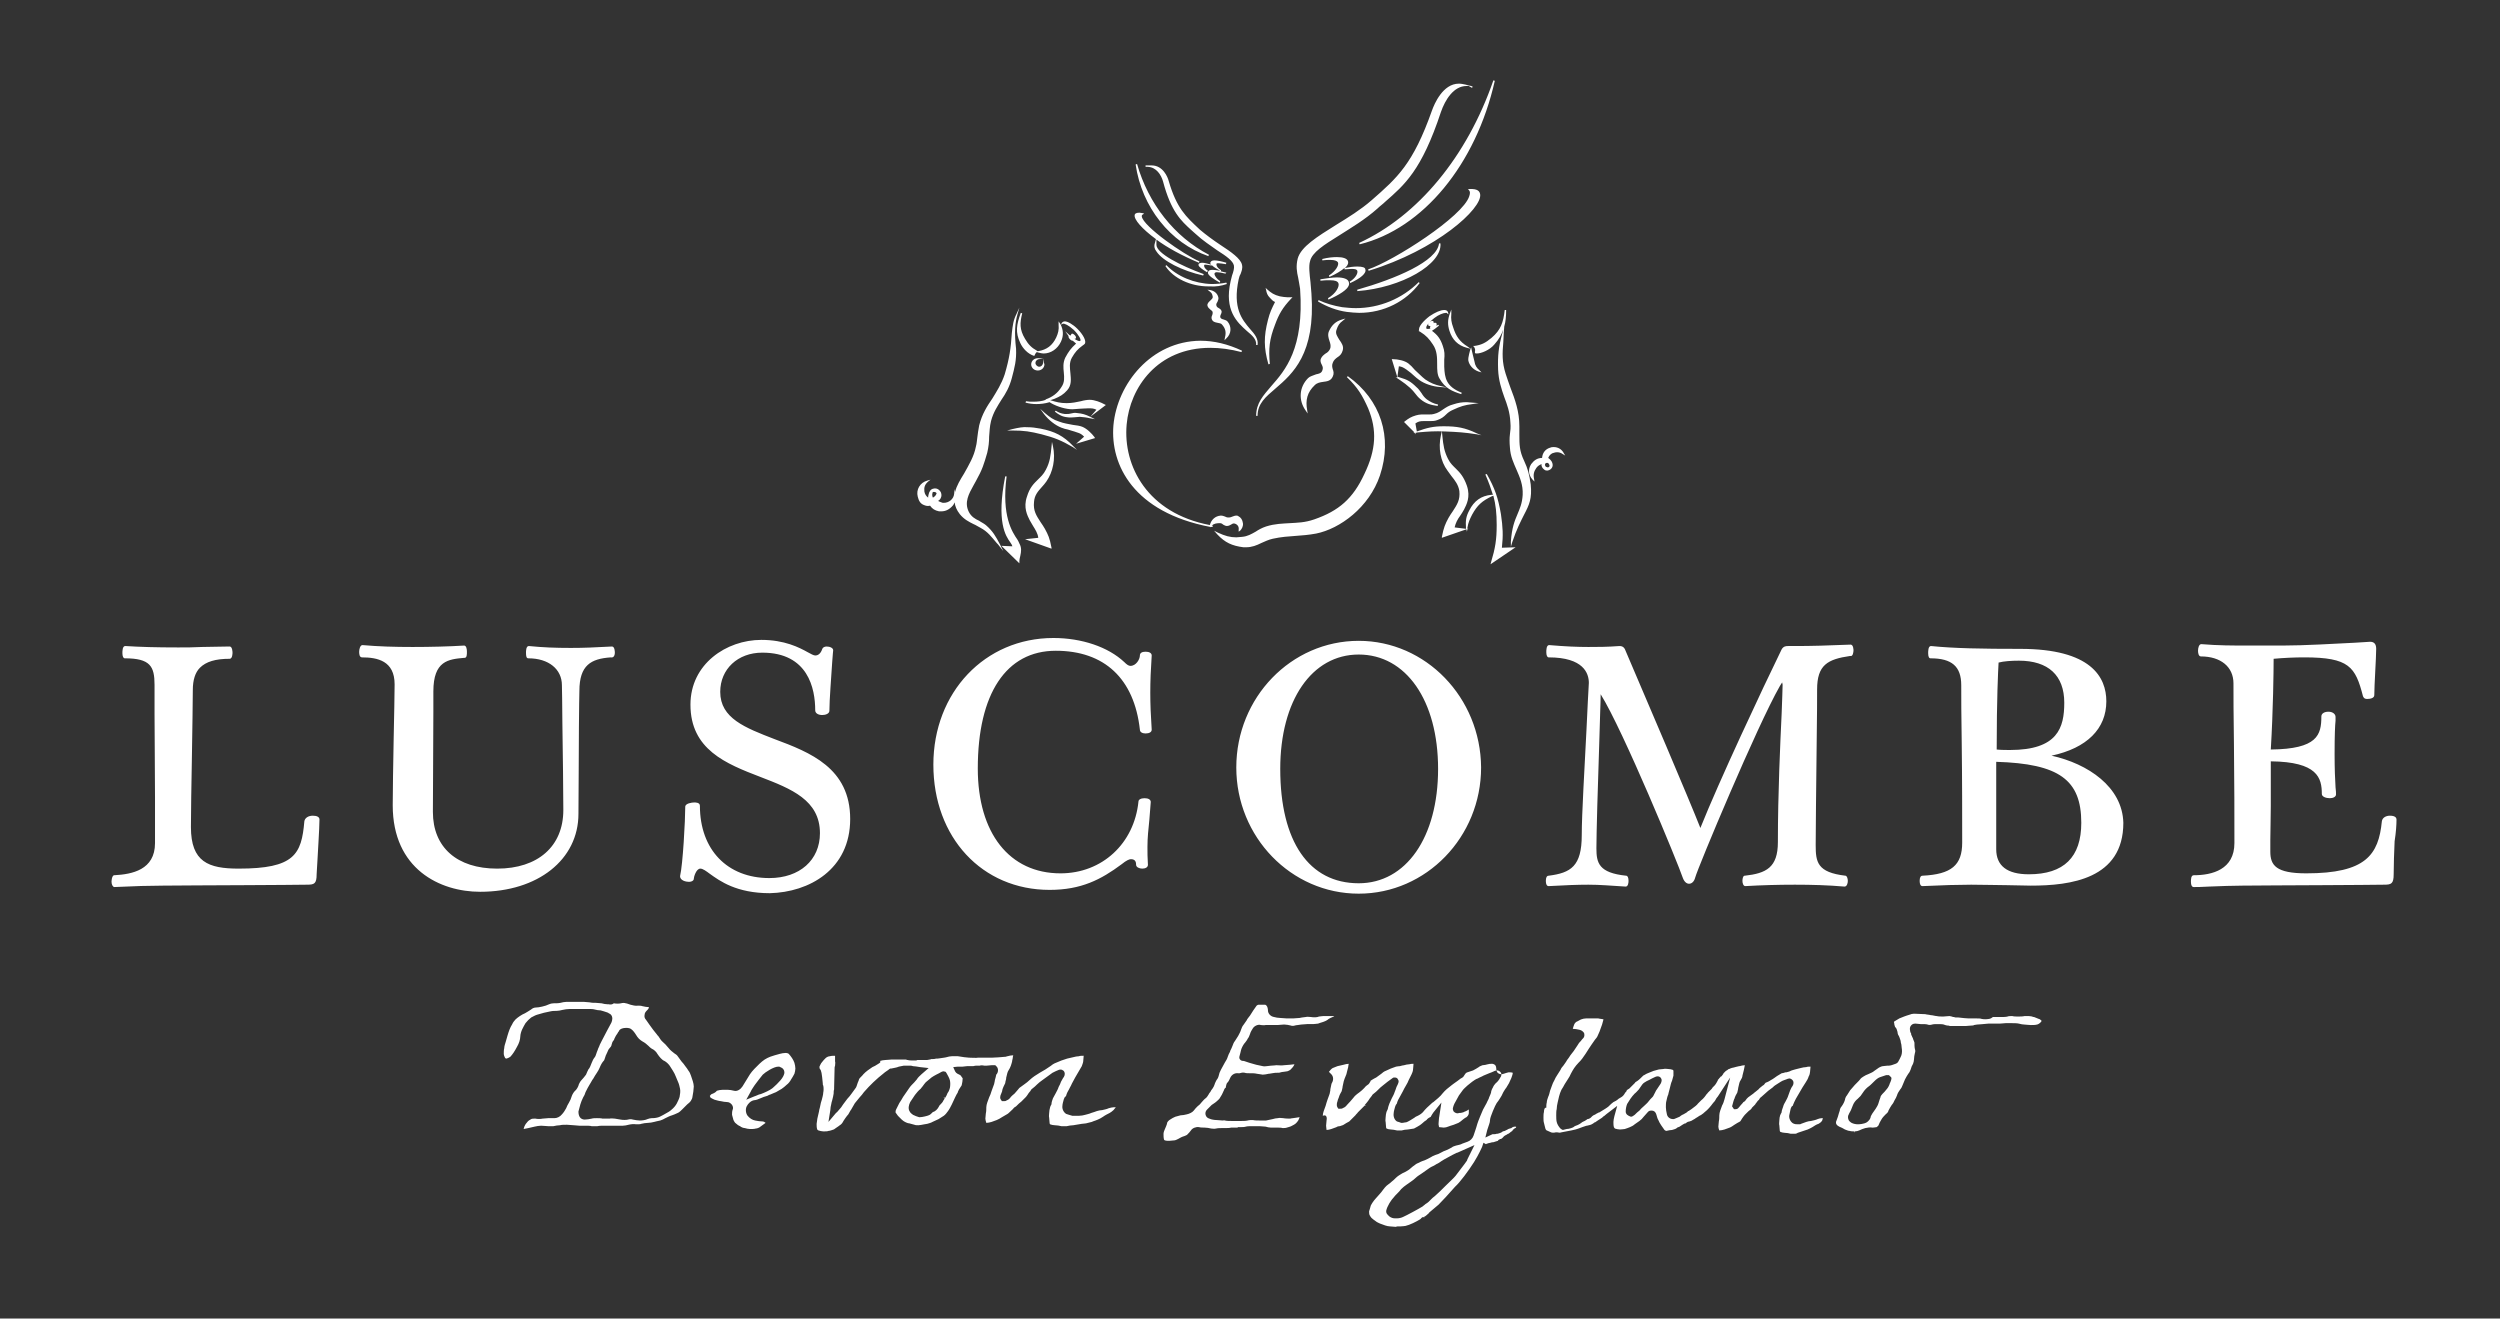 <?xml version="1.0" encoding="utf-8"?>
<!-- Generator: Adobe Illustrator 23.0.1, SVG Export Plug-In . SVG Version: 6.00 Build 0)  -->
<svg version="1.1" id="Layer_1" xmlns="http://www.w3.org/2000/svg" xmlns:xlink="http://www.w3.org/1999/xlink" x="0px" y="0px"
	 viewBox="0 0 529 279" style="enable-background:new 0 0 529 279;" xml:space="preserve">
<rect x="0" y="0" width="529" height="279" fill="#333333" stroke="none"/>
<style type="text/css">
	.st0{fill:#FFFFFF;}
</style>
<g>
	<g>
		<g>
			<g>
				<path class="st0" d="M320.7,115.8l-2.9,0.1c0.3-2.7,0.2-4.3-0.2-7.1c-0.6-3.5-1.3-5.5-3-8.5l-0.3,0.1c0.7,1.6,1.2,3,1.6,4.3
					h-0.3c-2.2,0.2-3.7,1.3-4.7,3.3c-0.7,1.3-0.8,2.2-0.7,3.7v0.2l-2.4-0.3c0.2-0.9,0.6-1.7,1.2-2.5c0.3-0.4,0.5-0.8,0.8-1.3
					c0.5-1,1.4-2.6,0.6-5c-0.7-2-1.5-2.8-2.3-3.6c-0.6-0.6-1.2-1.1-1.7-2.1c-0.8-1.6-1-2.8-1.2-4.9l-0.1-1l-0.2,0.9
					c-0.6,2.7-0.1,5.5,1.4,7.5c0.3,0.4,0.6,0.8,0.8,1.1c0.8,1,1.5,1.9,1.7,3.2c0.2,1.9-0.5,2.9-1.4,4.3c-0.3,0.4-0.6,0.9-0.9,1.4
					c-0.7,1.3-1,2-1.4,4v0.2l5.2-1.8l0.1,0.5l0.1-0.5l0.2-0.1h-0.2v-0.2c0.2-1.2,0.5-1.8,1-2.8c1.1-2,2.1-2.9,4.2-3.9l0.3-0.1
					c0.5,1.9,0.7,3.7,0.7,6.2c0,3.1-0.3,4.9-1.2,7.9l-0.1,0.4L320.7,115.8z M310.8,40.2c0.3,0.3,0.3,0.7,0.1,1.3
					c-1.3,4.3-16,13.7-21.4,15.5l0.1,0.3c14.4-4.4,24.1-13.2,23.6-16.2c-0.1-0.6-0.5-1.2-2.3-1.1h-0.3L310.8,40.2z M287.2,56.4
					c-0.7,0-1.6,0.1-2.6,0.3c0.3-0.3,0.5-0.5,0.6-0.8c0.1-0.2,0.1-0.5,0-0.7c-0.2-0.5-1-0.8-2.3-0.8c-0.9,0-1.9,0.1-3.1,0.4v0.3
					c0.6-0.1,1.2-0.1,1.7-0.1c0.9,0,1.4,0.2,1.6,0.5c0.3,0.6-0.5,1.9-1.9,2.8l0.1,0.3c1.4-0.6,2.5-1.3,3.2-1.9V57
					c0.5,0,1-0.1,1.5-0.1c0.7,0,1.1,0.1,1.2,0.4c0.2,0.5-0.4,1.6-1.6,2.3l0.1,0.3c2.2-1,3.5-2.1,3.2-2.9
					C288.9,56.6,288.3,56.4,287.2,56.4 M296.3,79.9l-0.6-0.2l0.3-2.2c0.7,0.1,1,0.3,1.6,0.7c0.7,0.5,1.2,0.9,1.6,1.3
					c0.3,0.3,0.7,0.6,1.1,0.9c1.1,0.8,2.8,1.4,4.5,1.5l1.4,0.1l-1.3-0.3c-1.3-0.3-2.1-0.6-3.3-1.4c-0.8-0.6-1.5-1.4-2.2-2
					c-0.5-0.6-1-1.1-1.4-1.4c-0.8-0.6-2.2-0.9-3.3-0.9h-0.2l1.2,3.9l-0.4-0.1l0.9,0.6c0.9,0.6,1.4,1,2.2,1.7c0.4,0.4,0.8,0.8,1,1.1
					c0.3,0.4,0.7,0.9,1.2,1.3c1.1,0.9,2.1,1.2,3.6,1.4l0.1-0.3c-1-0.2-1.7-0.6-2.4-1.1c-0.5-0.4-0.8-0.8-1.1-1.3
					c-0.3-0.4-0.6-0.9-1.1-1.3C298.5,80.7,297.7,80.3,296.3,79.9 M307.5,69.3c-0.4-1.1-0.5-1.8-0.4-2.9v-0.9l-0.3,0.8
					c-0.5,1.4-0.5,2.4-0.1,3.7c0.6,1.9,1.8,3.1,3.7,3.6l0.8,0.2l-0.7-0.5C308.9,72.3,308.1,71.2,307.5,69.3 M302.7,69
					c-0.1,0.1-0.1,0.2-0.1,0.3c0,0.1,0,0.2,0.1,0.2l0,0c-0.2,0.1-0.4,0.1-0.6,0.1c-0.1,0-0.2,0-0.3-0.1c0,0,0-0.1,0-0.2
					c0-0.3,0.3-0.7,0.7-1.1c-0.2,0.2-0.3,0.3-0.3,0.5c0,0.1,0,0.2,0.1,0.2C302.3,68.9,302.4,69,302.7,69
					C302.5,69.1,302.6,69,302.7,69 M309.2,83.4l0.1-0.3c-3.3-1.3-3.6-3.1-3.7-5.5c0-0.5,0-1,0-1.5c0.1-1,0.1-1.8-0.3-2.9
					c-0.5-1.5-1.1-2.3-2.3-3.2c0.2-0.1,0.4-0.3,0.6-0.4l0.9-0.7l-0.2-0.2c-0.1,0.1-0.2,0.2-0.4,0.2c0.1-0.1,0.1-0.2,0.1-0.3
					c0-0.1,0-0.2-0.1-0.2c0-0.1-0.1-0.1-0.3-0.1c-0.1,0-0.2,0-0.3,0.1c0.1-0.1,0.1-0.3,0-0.4c0,0-0.1-0.1-0.2-0.1
					c-0.2,0-0.4,0.1-0.6,0.3c0.3-0.3,0.6-0.6,1-0.9c0.9-0.7,1.9-1.1,2.5-1.1c0.1,0,0.2,0,0.2,0.1l0.3,0.2l-0.1-0.4
					c0-0.1,0-0.1-0.1-0.2c-0.1-0.2-0.4-0.3-0.7-0.3c-0.8,0-1.9,0.5-3.1,1.3c-1.3,1-2.5,2.3-2.2,3.1h-0.2l0.4,0.2
					c1.3,0.8,1.9,1.5,2.7,2.7c0.9,1.3,0.9,2.8,0.9,4.2c0,1.1,0,2.2,0.5,3C305.8,82.2,307.3,82.8,309.2,83.4 M304.3,162.7
					c0,14.5-6.8,24.2-16.8,24.2c-10.5,0-16.6-8.8-16.6-24.2c0-14.5,6.7-24.2,16.6-24.2C297.5,138.5,304.3,148.2,304.3,162.7
					 M287.5,135.6c-14.3,0-25.9,12-25.9,26.8c0,14.7,11.6,26.7,25.9,26.7s25.9-12,25.9-26.7C313.3,147.6,301.7,135.6,287.5,135.6
					 M257.6,113.1c1.6,1.7,3.1,2.4,5.5,2.7c0.2,0,0.4,0,0.6,0c1.2,0,2.2-0.4,3.2-0.9c0.7-0.3,1.5-0.7,2.4-0.9
					c1.8-0.4,3.4-0.5,4.8-0.6s2.8-0.2,4.4-0.5c5-1,11.2-5.5,13.5-12.3c2.7-8.1,0.2-16-6.8-21l-0.2,0.2c2.3,2.2,3.3,3.9,4.5,6.6
					c1.9,4.6,1.7,8.7-0.8,13.9c-2.4,5.2-5.4,7.8-10.6,9.6c-2,0.7-3.6,0.7-5.2,0.8c-1.5,0.1-3.1,0.1-5,0.7c-0.9,0.3-1.6,0.7-2.2,1.1
					c-0.9,0.5-1.7,1-2.9,1.1c-0.4,0-0.8,0.1-1.2,0.1c-1.3,0-2.4-0.3-3.9-1l-0.8-0.4L257.6,113.1z M276.8,80
					c-1.9,1.9-2.1,4.7-0.5,6.9l0.4,0.6l-0.1-0.7c-0.4-2.1,0-3.8,1.6-5.3c0.5-0.5,1.1-0.6,1.8-0.7c0.8-0.1,1.6-0.2,2-1.1
					c0.3-0.6,0.2-1.1,0-1.6c-0.1-0.4-0.2-0.8,0-1.3c0.2-0.6,0.6-0.9,1-1.2c0.5-0.3,0.9-0.7,1.1-1.4c0.3-0.9-0.2-1.6-0.7-2.3
					c-0.4-0.7-0.9-1.3-0.6-2.1c0.3-0.9,0.6-1.4,1.3-1.9l0.6-0.5l-0.7,0.2c-1.4,0.4-2.2,1.2-2.8,2.5c-0.3,0.7-0.1,1.4,0.1,2
					s0.4,1.2,0.1,1.8c-0.2,0.4-0.5,0.7-0.9,0.9c-0.4,0.3-0.8,0.6-1,1.1s0,0.9,0.2,1.3s0.3,0.7,0.1,1.2c-0.2,0.6-0.8,0.7-1.3,0.8
					C277.8,79.5,277.2,79.6,276.8,80 M279,63.5l-0.1,0.3c1.9,1.1,3.9,1.9,6.1,2.2c0.9,0.1,1.8,0.2,2.6,0.2c5.2,0,9.9-2.4,12.8-6.3
					l-0.2-0.2c-3.5,3.5-8.3,5.5-13.3,5.5c-1,0-2-0.1-2.9-0.2C282.2,64.7,280.5,64.2,279,63.5 M282.9,58.7c-1,0-2.2,0.2-3.5,0.4v0.3
					c0.7-0.1,1.4-0.1,2-0.1c1.1,0,1.6,0.2,1.8,0.6c0.3,0.7-0.5,2.2-2.2,3.2l0.1,0.3c2.3-1,4-2.1,4.3-3c0.1-0.3,0.1-0.5,0-0.7
					C285.3,59.1,284.4,58.7,282.9,58.7 M287.2,61.3v0.3c9.4-0.7,18-5.7,17.6-10.1h-0.3C304.1,55.3,295.3,59,287.2,61.3 M312,76.5
					c-0.1-0.3-0.6-2.5-0.6-2.5l-0.1-0.5l-0.2,0.5c0,0.1-0.5,1.6-0.4,2.3c0.2,1,1,1.9,2.1,2.3l0.7,0.2l-0.5-0.5
					C312.5,77.9,312.1,77.3,312,76.5 M299.8,91.3l-0.3-1.7c0.6-0.4,0.9-0.5,1.8-0.5c0.2,0,0.4,0,0.6,0c0.3,0,0.6,0,0.8,0
					c0.4,0,0.9,0,1.4-0.2c0.9-0.3,1.4-0.7,1.9-1.2c0.4-0.4,0.8-0.7,1.5-1c1.5-0.7,2.4-1,4.1-1.2l1.3-0.2l-1.3-0.1
					c-0.5,0-0.9-0.1-1.2-0.1c-1,0-1.8,0.1-3,0.5c-0.8,0.2-1.4,0.6-2,1s-1.1,0.8-2,1c-0.3,0.1-0.6,0.1-1,0.1c-0.3,0-0.5,0-0.8,0
					s-0.5,0-0.8,0c-0.4,0-0.8,0.1-1.2,0.2c-1,0.3-1.5,0.6-2.4,1.3l-0.1,0.1l2.2,2.2l-0.3,0.1h0.3l0.3,0.3l-0.1-0.3l0.5-0.1
					c2.3-0.2,3.6-0.3,5.8-0.2c2.6,0.1,4.1,0.2,6.7,0.6l1,0.2l-1-0.4c-2.5-1.2-4.2-1.5-7-1.5C303.3,90.2,302,90.5,299.8,91.3
					L299.8,91.3z M239.3,181.8c1,0,1.1,0.7,1.1,1.2s0.7,0.8,1.3,0.8c0.7,0,1.2-0.3,1.2-0.8c-0.1-1.4-0.1-2.7-0.1-3.8
					c0-2,0.2-3.7,0.4-5.7c0.1-1.2,0.2-2.3,0.3-3.8c0-0.5-0.5-0.8-1.3-0.8s-1.3,0.3-1.3,0.7c-0.9,8.9-7.7,15.2-16.5,15.2
					c-10.8,0-17.5-8.5-17.5-22.2c0-15.8,6-24.9,16.5-24.9c10.3,0,16.6,5.9,17.8,16.7c0,0.5,0.5,0.8,1.2,0.8c0.8,0,1.3-0.3,1.3-0.8
					c-0.2-2.9-0.3-5.5-0.3-7.8c0-2.4,0.1-5,0.3-7.9c0-0.5-0.5-0.8-1.3-0.8s-1.2,0.3-1.2,0.8c0,0.8-0.8,2.2-2,2.2
					c-0.4,0-0.8-0.3-1.3-0.8c-3.4-3.2-9-5.1-15-5.1c-14.5,0-25.4,11.5-25.4,26.8c0,15.4,10.3,26.5,24.6,26.5
					c6.7,0,10.9-2.2,15.2-5.4C238.4,182,239,181.8,239.3,181.8 M215.3,114.2c-1.1-1.6-3.4-5-2.3-13.4h-0.3c-1.9,9.7,0.1,12.6,1.1,14
					c0.2,0.3,0.4,0.6,0.4,0.8l-2.3-0.1l3.8,3.7v-0.3c0-0.5,0.1-0.9,0.2-1.3c0.2-0.9,0.3-1.7-0.2-2.6
					C215.6,114.7,215.4,114.4,215.3,114.2 M214.2,90.8l-1.1,0.3h1.2c2.4,0,3.7,0.2,6.1,0.8c2.7,0.7,4.2,1.3,6.6,2.7l0.9,0.6
					l-0.8-0.8c-2.1-2.2-3.9-3.1-6.9-3.7c-1.1-0.2-1.9-0.3-2.7-0.3C216.5,90.3,215.5,90.5,214.2,90.8 M218.6,111.3
					c0.5,0.8,1,1.6,1.1,2.5l-2.8,0.3l5.6,2v-0.2c-0.4-2.1-0.7-2.7-1.4-4c-0.3-0.5-0.6-1-0.9-1.4c-0.9-1.4-1.6-2.4-1.4-4.3
					c0.1-1.4,0.8-2.2,1.7-3.2c0.3-0.3,0.6-0.7,0.9-1.1c1.4-2,2-4.8,1.4-7.5l-0.2-0.9l-0.1,1c-0.2,1.9-0.3,3.2-1.2,4.9
					c-0.5,1-1.1,1.5-1.7,2.1c-0.8,0.8-1.7,1.6-2.3,3.6c-0.8,2.3,0.1,4,0.6,5C218.1,110.5,218.4,110.9,218.6,111.3 M221.1,87.4
					l-1-0.9l0.8,1.1c1,1.3,2.4,2.4,3.7,2.9c0.5,0.2,0.9,0.3,1.4,0.4c0.5,0.2,1.1,0.3,1.9,0.6c0.7,0.2,1,0.4,1.5,0.9l-1.7,1.5l4-1.2
					l-0.1-0.2c-0.6-0.8-1.6-1.8-2.6-2.2c-0.5-0.2-1.2-0.3-2-0.4c-0.9-0.2-1.9-0.3-2.9-0.7C222.8,88.8,222.2,88.3,221.1,87.4
					 M223.4,86.9l-0.2,0.2c0.9,0.7,1.6,1.1,2.7,1.2c0.5,0.1,1,0,1.4,0s0.8-0.1,1.2-0.1c0.9,0.1,1.3,0.1,2.1,0.3l1.1,0.2l-1-0.5
					c-1-0.5-1.7-0.7-2.8-0.8c-0.5-0.1-0.9,0-1.3,0.1c-0.3,0.1-0.6,0.1-0.9,0.1c-0.1,0-0.3,0-0.4,0C224.5,87.5,224,87.3,223.4,86.9
					 M67.4,178c0.1-1.9,0.2-3.5,0.2-4.6c0-0.5-0.5-0.8-1.4-0.8c-1,0-1.7,0.5-1.8,1.2c-0.6,7-2.1,10-13.9,10
					c-6.4,0-10.1-1.4-10.1-8.8c0-3.1,0.1-8.9,0.2-14.4c0.1-6.3,0.2-12.3,0.2-14.6c0-2.1,0.5-3.7,1.5-4.7c1.3-1.3,3.3-1.9,6.3-1.9
					c0.6,0,0.6-1.2,0.6-1.3c0,0,0-1.3-0.6-1.3c-2,0-3.9,0.1-5.8,0.1c-1.8,0.1-3.5,0.1-5.1,0.1c-4.7,0-8-0.1-11.2-0.3
					c-0.6,0-0.6,1.1-0.6,1.5c0,0.7,0.2,1.1,0.5,1.1c5.4,0,6.3,1.7,6.3,5.6c0,1.1,0,3.4,0,6.2c0,5,0.1,11.8,0.1,17.8v9.5
					c0,5.7-4.9,6.6-8.6,6.8h-0.1c-0.5,0.2-0.5,1.4-0.5,1.4c0,0.6,0.3,1.1,0.6,1.1l0,0l0,0c4-0.2,7.8-0.3,10.3-0.3
					c2.9,0,10.7-0.1,17.6-0.1c5.8,0,11.2-0.1,12.9-0.1c1.5,0,2-0.2,2-2.2C67.1,182.9,67.3,180.3,67.4,178 M130.1,138.1
					c0-0.1,0-1.3-0.6-1.3c-3.8,0.2-5.9,0.3-8.7,0.3c-3.3,0-5.9-0.1-8.9-0.4c-0.6,0-0.6,1.1-0.6,1.4c0,0.8,0.1,1.2,0.5,1.2
					c4.3,0,7.1,2.3,7.1,5.7c0,0.9,0.1,4.1,0.1,8.1c0.1,6.5,0.2,14.7,0.2,18.3c0,7.7-5.4,12.4-14,12.4c-8.5,0-13.6-4.5-13.6-12
					c0-4.7,0.1-15.5,0.1-21.3c0-2.3,0-3.9,0-4.2c0-6.5,3.2-6.8,6.5-7.1h0.1c0.5,0,0.5-0.7,0.5-1.3c0-0.5-0.1-1.3-0.6-1.3
					c-3.2,0.2-7.1,0.3-10.9,0.3s-7.2-0.1-10.6-0.4c-0.5,0-0.7,0.9-0.7,1.4c0,0.3,0,1.2,0.6,1.2c3.2,0,6.9,0.7,6.9,5.7
					c0,2.1-0.1,6.6-0.2,11.5c-0.1,5.5-0.2,11.1-0.2,14.1c0,13.5,10,18.3,18.5,18.3c12.2,0,20.8-6.8,20.8-16.5
					c0-3.8,0.1-12.2,0.1-18.4c0-3.8,0.1-6.8,0.1-7.6c0-5.5,2.5-6.8,6.6-7.1C130.1,139.3,130.1,138.2,130.1,138.1 M179.9,173.3
					c0-10.8-8.5-14.1-16-16.9c-6.2-2.4-11.5-4.4-11.5-10c0-4.8,3.7-8.3,8.9-8.3c9.7,0,11.2,7.6,11.2,12.2c0,0.6,0.6,1,1.5,1
					c0.7,0,1.5-0.3,1.5-0.9c0-2.2,0.4-7.3,0.6-10.4c0.1-1.5,0.2-2.3,0.2-2.4c0-0.5-0.7-0.8-1.4-0.8c-0.4,0-0.8,0.2-0.9,0.5
					c-0.3,0.9-0.8,1.4-1.5,1.4c-0.3,0-0.9-0.3-1.6-0.7c-1.8-1-4.9-2.6-9.8-2.6c-7.4,0-15,5.1-15,13.7c0,9.5,7.5,12.5,14.8,15.3
					c6.5,2.5,12.6,4.9,12.6,11.9c0,5.7-4.3,9.5-10.7,9.5c-8.9,0-14.7-6-14.7-15.3c0-0.7-0.9-0.7-1.2-0.7c-0.5,0-1.9,0.2-1.9,0.9
					c0,2.8-0.5,12.2-1.1,14.7c0,0.9,1.2,1.2,1.9,1.2c0.6,0,1-0.3,1-0.6c0-0.4,0.5-2.2,1.4-2.2c0.5,0,1.2,0.5,2,1.1
					c2.1,1.5,5.6,4.1,12.7,4.1C171.2,188.8,179.9,184,179.9,173.3 M198.1,104.6c-0.1,0.3-0.5,0.6-0.7,0.7c-0.1-0.2-0.2-0.6-0.1-0.9
					c0-0.2,0.1-0.3,0.2-0.3c0,0,0.1,0,0.2,0c0.2,0,0.4,0.1,0.5,0.3C198.2,104.3,198.2,104.4,198.1,104.6 M215.3,66.5l0.4-1.4
					l-0.6,1.3c-0.7,1.4-0.8,2.4-1,4.1c-0.2,3.2-0.5,5.3-1.5,8.7c-0.7,2.1-1.7,3.6-2.6,5.1c-1.1,1.6-2.2,3.3-2.8,5.7
					c-0.2,1-0.3,1.8-0.4,2.6c-0.1,0.6-0.1,1.2-0.3,1.9c-0.4,2.1-1.5,3.9-2.5,5.7c-0.8,1.3-1.6,2.6-1.9,3.9l-0.1-0.6l-0.1,1
					c-0.1,1.1-1.1,1.9-2.2,1.9c-0.2,0-0.3,0-0.5-0.1c-0.3-0.1-0.5-0.2-0.7-0.3c0.3-0.2,0.5-0.4,0.6-0.7c0.2-0.4,0.1-0.8,0-1.1
					c-0.3-0.6-0.9-1-1.6-0.8c-0.6,0.1-0.9,0.7-1,1.2c-0.1,0.3-0.1,0.5-0.1,0.7c-0.4-0.3-0.7-0.7-0.8-1.3c-0.1-0.9,0.1-1.5,0.8-2.1
					l0.5-0.4l-0.7,0.2c-1.5,0.4-2.4,1.9-2,3.4c0.2,0.8,0.5,1.5,1.4,1.8c0.5,0.2,0.8,0.2,1.2,0.1c0.5,0.7,1,1,1.9,1.2
					c0.2,0,0.3,0,0.5,0c0.9,0,1.7-0.4,2.4-1.2c0.2-0.2,0.3-0.5,0.4-0.7c0.1,0.8,0.4,1.6,1.1,2.5c0.9,1.1,1.9,1.6,2.9,2.1
					c0.5,0.2,0.9,0.5,1.5,0.8c1.5,0.8,2.3,1.9,3.4,3.2c0.2,0.2,0.4,0.4,0.6,0.7l0.8,1l-0.7-1.4c-0.9-1.7-1.5-2.8-3-4.1
					c-0.5-0.4-1-0.6-1.4-0.9c-0.9-0.4-1.7-0.9-2.2-1.9c-1-2,0-3.8,1-5.6c0.2-0.3,0.3-0.6,0.5-0.9c1.4-2.5,1.7-3.6,2.4-6
					c0.3-1.3,0.4-2.3,0.4-3.4c0.1-1,0.1-2.1,0.4-3.3c0.5-1.9,1.4-3.2,2.2-4.5c0.9-1.3,1.7-2.7,2.2-4.6c0.6-2.3,1-3.7,0.9-6.2
					C214.6,70.3,214.8,68.3,215.3,66.5 M224.4,68.6L224,68v0.7c0.1,1.1-0.1,1.8-0.5,2.7c-0.8,1.7-2,2.6-3.8,2.9h-0.2l-0.1-0.1
					c-1.1-0.6-1.8-1.3-2.5-2.5c-1.2-2-1.1-3.4-0.6-5.4l-0.3-0.1c-0.9,2.5-1.2,4.1-0.1,6.4c0.5,1.1,1.6,2.3,2.9,2.7h0.1v-0.1
					c0.1-0.2,0.3-0.6,0.5-0.7l0,0l0.3,0.1c0.4,0.1,0.8,0.2,1.1,0.2c1.6,0,3-1,3.7-2.5C225.1,71,225,69.8,224.4,68.6 M220.8,75.9
					l-0.1,1c-0.1,0.4-0.4,0.7-0.8,0.7c-0.4,0-0.8-0.4-0.8-0.8s0.3-0.7,0.7-0.8L220.8,75.9z M220.9,76.9l-0.1-1l0,0l0,0l0,0l0,0
					l-1-0.1c-0.1,0-0.1,0-0.2,0c-0.8,0-1.4,0.6-1.4,1.3s0.6,1.3,1.4,1.3c0.8,0,1.4-0.6,1.4-1.3C221,77,221,76.9,220.9,76.9
					 M230.7,88.2l3.3-2.5l-0.2-0.1c-0.9-0.5-2.2-1-3.2-1l0,0c-0.5,0-1.2,0.1-1.9,0.3c-0.9,0.2-1.9,0.4-2.9,0.4c-0.1,0-0.2,0-0.2,0
					c-1.2,0-2-0.2-3.3-0.6h-0.1c0.3-0.1,0.6-0.2,0.9-0.3c1.2-0.5,1.9-0.9,2.7-1.8c1-1.1,0.8-2.4,0.7-3.6c-0.1-1.1-0.3-2.2,0.3-3.3
					c0.7-1.2,1.2-1.8,2.3-2.6l0.3-0.2h-0.1c0.1,0,0.2-0.1,0.2-0.1c0.5-0.6-0.4-2.1-1.5-3.2c-1-1-2.1-1.6-2.7-1.6
					c-0.2,0-0.4,0.1-0.5,0.2l-0.1,0.1l-0.2,0.4l0.4-0.2c0.3-0.1,1.2,0.3,2.3,1.3c1.1,1.1,1.6,2.1,1.4,2.3c-0.1,0.2-0.7,0-1.4-0.5
					l0,0c0.1,0,0.1,0.1,0.2,0.1c0.1,0,0.2,0,0.2-0.1c0.2-0.2,0-0.5-0.2-0.7c-0.3-0.3-0.6-0.4-0.7-0.2c-0.1,0.1-0.1,0.2-0.1,0.3
					c-0.1,0-0.2-0.1-0.3-0.1l0,0l-0.9-0.8l0.7,1v0.1c0,0.2,0.1,0.4,0.3,0.6s0.4,0.3,0.6,0.3c0.2,0.2,0.5,0.4,0.7,0.6l0,0
					c-1.1,1-1.6,1.7-2.3,3c-0.5,1.1-0.4,2.1-0.3,3.1c0.1,1.1,0.2,2.1-0.5,3.1c-0.8,1.3-1.9,2.1-3.3,2.6h-0.1l0.1,0.1
					c-0.8,0.3-1.7,0.4-2.7,0.4c-0.5,0-1,0-1.5-0.1l-0.1,0.3c0.8,0.2,1.5,0.3,2.3,0.3c0.9,0,1.8-0.1,2.8-0.4l0.3,0.2
					c1.4,0.8,3.2,1.3,4.5,1.3c0.6,0,1-0.1,1.4-0.1c0.6,0,1.1-0.1,2-0.1c0.7,0,1.1,0,1.7,0.3L230.7,88.2z M235.6,90
					c-0.7,8.4,4.3,18.4,20.5,21.5v0.1l0.1-0.1c0.1,0,0.1,0,0.2,0l0,0h0.2v-0.1v-0.2h-0.2c0.5-0.4,1-0.5,1.7-0.5
					c0.3,0,0.5,0.1,0.7,0.3c0.2,0.1,0.5,0.3,0.8,0.3c0.4,0,0.7-0.2,0.9-0.3c0.3-0.2,0.5-0.3,0.8-0.2c0.6,0.2,0.9,0.7,0.8,1.3v0.4
					l0.3-0.2c0.4-0.4,0.7-1,0.6-1.6c-0.1-0.7-0.4-1.2-1-1.5c-0.1-0.1-0.3-0.1-0.4-0.1c-0.3,0-0.5,0.1-0.8,0.2
					c-0.2,0.1-0.5,0.2-0.8,0.2h-0.1c-0.3,0-0.5-0.1-0.7-0.2c-0.3-0.1-0.5-0.2-0.9-0.2c-1.2,0.1-2,0.9-2.3,2l0,0
					c-13.2-2.5-18.4-12.5-17.6-21.3c0.7-7.8,6.5-16.2,17.7-16.2c2.1,0,4.3,0.3,6.6,0.9l0.1-0.3c-3-1.4-5.9-2.1-8.8-2.1
					C243.6,72.2,236.4,81.2,235.6,90 M259.5,57.7c-0.4-0.1-0.8-0.2-1.2-0.3l0.1-0.2c-0.7-0.4-1-0.9-1-1.2c0-0.1,0-0.1,0-0.2
					c0.1-0.1,0.2-0.1,0.4-0.1c0.4,0,0.9,0.1,1.6,0.2l0.1-0.3c-1-0.3-1.9-0.5-2.5-0.5c-0.4,0-0.7,0.1-0.8,0.3
					c-0.1,0.1-0.1,0.2-0.1,0.3s0.1,0.2,0.2,0.3c-0.8-0.2-1.4-0.4-1.9-0.4c-0.4,0-0.6,0.1-0.7,0.2c-0.1,0.1-0.1,0.2-0.1,0.3
					c0.1,0.4,0.8,0.9,1.8,1.5l0.2-0.3c-0.6-0.4-0.8-0.8-0.8-1c0-0.1,0-0.1,0-0.2c0-0.1,0.2-0.1,0.3-0.1c0.3,0,0.7,0.1,1.3,0.2v-0.1
					c0.5,0.5,1.3,0.9,1.8,1.2c-0.6-0.1-1.2-0.2-1.6-0.2c-0.5,0-0.8,0.1-0.9,0.3c-0.1,0.1-0.1,0.2-0.1,0.4c0.1,0.5,1.1,1.2,2.5,2
					l0.1-0.3c-0.8-0.5-1.1-1.1-1.2-1.4c0-0.1,0-0.2,0-0.3c0.1-0.1,0.2-0.2,0.5-0.2c0.4,0,1,0.1,1.8,0.3L259.5,57.7z M259.6,60.1
					l-0.1-0.3c-1,0.2-2.1,0.3-3.1,0.3c-3.7-0.1-7.3-1.6-9.6-4l-0.2,0.2c1.7,2.6,5.3,4.3,9.1,4.3c0.1,0,0.2,0,0.3,0
					C257.2,60.7,258.4,60.5,259.6,60.1 M259.8,68.1c-0.2-0.3-0.6-0.4-0.9-0.5c-0.4-0.1-0.6-0.2-0.7-0.5c0-0.2,0-0.3,0.1-0.5
					s0.2-0.4,0.2-0.7c-0.1-0.4-0.3-0.5-0.6-0.7c-0.2-0.1-0.4-0.2-0.5-0.5s0-0.5,0.2-0.8c0.1-0.3,0.3-0.6,0.2-1
					c-0.2-0.8-0.8-1.3-1.6-1.5l-0.7-0.1l0.5,0.4c0.4,0.3,0.5,0.5,0.6,1c0.1,0.4-0.2,0.6-0.5,0.9c-0.3,0.3-0.7,0.6-0.6,1.1
					c0.1,0.4,0.4,0.6,0.6,0.8c0.2,0.2,0.5,0.3,0.5,0.6c0,0.2,0,0.4-0.1,0.6s-0.2,0.5-0.1,0.8c0.2,0.6,0.7,0.7,1.2,0.8
					c0.4,0.1,0.8,0.1,1,0.4c0.7,0.8,0.9,1.6,0.6,2.7l-0.1,0.6l0.4-0.4C260.6,70.6,260.6,69.1,259.8,68.1 M240.1,45.5
					c-0.2,0.9,1.5,2.9,4.5,5.1l-0.3,1.1c-0.1,0.5,0,1,0.4,1.5c1.3,2,5.4,4.1,9.9,5.1l0.1-0.3c-4.9-1.8-10-4.4-10-6.2v-1.1
					c2.3,1.7,5.4,3.4,9,4.9l0.1-0.3c-3.3-1.4-11.9-7.4-12.2-9.5c0-0.2,0-0.3,0.2-0.4l0.3-0.2l-0.3-0.1c-0.3,0-0.5-0.1-0.7-0.1
					C240.3,45,240.1,45.3,240.1,45.5 M240.6,34.7l-0.3,0.1c1.3,9,7.3,16.6,15.4,19.4l0.1-0.3C248.5,50.1,243,43.1,240.6,34.7
					 M265.8,73h0.3c0.2-1.3-0.6-2.3-1.6-3.4c-1.7-2-3.7-4.4-2.4-10.5c0.1-0.4,0.2-0.8,0.4-1.1c0.2-0.6,0.5-1.2,0.3-2
					c-0.3-1.3-2.3-2.7-4.6-4.2c-1.5-1-3-2.1-4.3-3.2c-3-2.8-4.9-4.5-6.6-10.3c-0.2-0.8-1.2-3.3-3.6-3.3c-0.1,0-0.3,0-0.4,0h-0.4
					c-0.2,0-0.3,0-0.5,0v0.3h0.5c1.8,0.1,2.8,1.7,3.2,3.1c1.7,6.4,3.8,8.3,6,10.3c0.3,0.3,0.6,0.5,0.9,0.8c1.5,1.4,3.2,2.5,4.6,3.5
					c1.9,1.2,3.3,2.2,3.5,3.2c0.1,0.5-0.1,1.3-0.4,2.1c-0.1,0.4-0.2,0.8-0.3,1.2c-1.4,6.2,1.4,8.7,3.4,10.5
					C265,71,265.9,71.8,265.8,73 M273.2,63.2l0.3-0.3h-0.4c-0.3,0-0.5,0-0.7,0c-0.5,0-1-0.1-1.6-0.2c-1.2-0.3-1.8-0.7-2.7-1.5
					l-0.3-0.3l0.1,0.4c0.1,0.7,0.3,1.2,0.8,1.7c0.4,0.4,0.6,0.7,1.1,0.9c-0.7,1.4-1.1,2.2-1.5,3.8c-0.9,3.5-0.9,5.9,0.1,9.4l0.3-0.1
					c-0.3-3.2-0.1-5.2,1.1-8.3C270.6,66.5,271.4,65.1,273.2,63.2 M311.5,18.6l0.1-0.3c-0.3-0.1-0.6-0.2-0.8-0.2l-0.7-0.2
					c-0.5-0.1-0.9-0.2-1.4-0.2c-3.4,0-5.2,4.3-5.7,5.7c-4,11.3-7.3,14.2-12.8,19c-2.3,2-4.9,3.6-7.5,5.2c-4,2.5-7.4,4.6-8.1,7.1
					c-0.4,1.6-0.2,2.8,0.1,4.1c0.1,0.7,0.3,1.5,0.4,2.3c0.9,12.7-3.2,17.3-6.1,20.6c-1.7,2-3.2,3.6-3.2,6.3h0.3l0,0
					c0-2.6,1.7-4,3.8-5.8c3.6-3.1,8.5-7.3,7.6-20.1c-0.1-0.8-0.1-1.6-0.2-2.4c-0.2-1.7-0.4-3.4-0.1-4.4c0.4-1.9,3-3.5,6.2-5.5
					c2.5-1.6,5.4-3.3,8.1-5.7c0.5-0.5,1.1-0.9,1.6-1.4c4.1-3.6,7.7-6.6,11.8-19c0.9-2.6,2.7-5.5,5.4-5.5c0.2,0,0.3,0,0.5,0
					L311.5,18.6z M316.3,17.1L316,17c-5.6,16.2-16,28.7-28.4,34.4l0.1,0.3C301.1,48.4,312.3,34.8,316.3,17.1 M322.5,97.5
					c-1-2.1-1-3.4-1-5.6c0-0.5,0-1,0-1.7c0-3.1-0.9-5.6-1.9-8.2c-0.3-0.9-0.7-1.9-1-2.9c-0.8-2.5-0.7-4.4-0.5-6.7
					c0-0.6,0.1-1.3,0.1-2l0.1-1.3c0.3-1,0.4-2.2,0.4-3.5h-0.3c-0.3,2.6-0.8,4.2-2.8,5.9c-1.3,1.1-2.2,1.5-3.6,1.7h-0.3l0.2,0.2
					c0.2,0.3,0.3,0.6,0.2,1c0,0.1,0,0.2,0,0.3c0.1,0.1,0.2,0.1,0.4,0.1c0.9,0,2.7-0.7,3.7-1.9c1-1.1,1.5-2.1,1.9-3.2l-0.2,0.8
					c-0.8,2.9-1,4.7-0.9,7.7c0.1,2.3,0.7,4.1,1.3,5.8c0.6,1.6,1.2,3.2,1.3,5.4c0.1,1,0,1.8-0.1,2.5c-0.1,0.8-0.1,1.7,0,2.8
					c0.1,1.9,0.8,3.3,1.4,4.7c0.7,1.6,1.4,3.2,1.3,5.3c-0.1,1.8-0.6,2.9-1.1,4.1c-0.6,1.4-1.2,2.9-1.4,5.8v1.1l0.3-1
					c0.9-2.7,1.8-4.4,2.5-5.8c1.1-2.1,1.7-3.4,1.4-6.4C323.6,100.4,323.3,99.2,322.5,97.5 M327.1,98c0.3-0.1,0.4-0.1,0.6,0.1
					c0.1,0.1,0.2,0.4,0.2,0.5c-0.1,0.3-0.4,0.4-0.7,0.2C326.9,98.7,326.8,98.2,327.1,98 M330.7,96.1l0.5,0.3l-0.3-0.5
					c-0.4-0.8-1.2-1.3-2.1-1.3c-0.2,0-0.5,0-0.7,0.1c-1.1,0.3-1.7,1.1-1.8,2.2c-1,0-1.7,0.5-2.3,1.3c-0.7,1.1-0.6,2.3,0.3,3.3
					l0.4,0.4l-0.1-0.6c-0.2-0.9,0-1.6,0.5-2.3c0.3-0.4,0.6-0.6,1.1-0.8c-0.1,0.5,0.2,0.9,0.6,1.2c0.4,0.3,0.9,0.2,1.3-0.1
					c0.5-0.4,0.6-1,0.2-1.7c-0.2-0.3-0.4-0.5-0.7-0.7c0.2-0.5,0.5-0.8,0.9-1C329.3,95.6,330,95.6,330.7,96.1 M392.2,137.6
					c0,0,0-1.2-0.6-1.2c-4.7,0.2-8.5,0.3-11.5,0.3h-1.7c-0.4,0-1,0-1.4,0.7c-4.1,8.4-13.2,27.8-17.2,37.8
					c-2.4-6.1-11.5-27.4-16-37.9c-0.3-0.5-0.7-0.6-1.1-0.6c-2.7,0.2-4.6,0.2-6.6,0.2c-2.3,0-4.8-0.1-8.3-0.4c-0.6,0-0.6,1.1-0.6,1.5
					c0,0.7,0.2,1.1,0.5,1.1c7.4,0,8.5,3.4,8.5,5.4c-0.1,1.7-0.3,5.5-0.5,9.9c-0.4,8-1,17.9-1,22.3c0,6.6-2.3,8-7,8.6
					c-0.4,0-0.6,0.4-0.6,1.1c0,0.7,0.2,1.1,0.6,1.1c3.6-0.2,6.1-0.3,8.4-0.3c2.5,0,4.6,0.2,7.9,0.4l0,0c0.5,0,0.6-0.8,0.6-1.2
					c0-0.7-0.2-1.1-0.5-1.1c-5.8-0.6-6.3-2.7-6.3-5.8c0-2.9,0.3-13.6,0.6-22.2c0.1-4.5,0.3-8.6,0.3-10.4
					c4.8,7.7,16.4,35.9,17.4,38.9c0.3,0.8,0.8,1.2,1.3,1.2c0.6,0,1.1-0.5,1.3-1.3c0.6-2.2,13.1-32.1,17.9-40.5
					c0.1-0.2,0.4-0.6,0.5-0.8c0,0.1,0.1,0.3,0.1,0.5c0,0.9-0.1,3.1-0.2,6c-0.3,6.4-0.8,17-0.8,27.3c0,5.4-2.5,6.6-7,7.1h-0.1
					c-0.3,0.1-0.4,0.7-0.4,1.1c0,0.5,0.2,1.1,0.6,1.1c3.5-0.2,6.9-0.3,10.5-0.3s7,0.1,10.5,0.4c0.5,0,0.7-0.7,0.7-1.2
					s-0.2-1.1-0.5-1.1c-6-0.7-6.3-2.9-6.3-6.5c0-2.4,0.1-12.6,0.2-20.8c0.1-6,0.1-11.2,0.1-12.1c0-5.2,2.2-6.4,7-7.1
					C392.1,139,392.2,137.9,392.2,137.6 M440.4,174.1c0,7.3-3.7,10.9-11.1,10.9c-4.6,0-6.9-1.8-6.9-5.3s0-6.9,0-10.2
					c0-2.9,0-5.7,0-8.3C435.7,161.6,440.4,165,440.4,174.1 M425.3,158.7c-0.6,0-1.9,0-2.8-0.1c0-10.8,0.3-16.6,0.4-18.4
					c1.1-0.3,2.8-0.4,4.3-0.4c6.2,0,9.6,3.1,9.6,8.9C436.8,154,435.4,158.7,425.3,158.7 M434.1,159.9c7.5-1.6,11.6-5.7,11.6-11.5
					c0-5.1-3.2-11.1-18.2-11.1c-8,0-14-0.1-18.9-0.6c-0.6,0-0.6,1.1-0.6,1.5c0,0.8,0.2,1.1,0.5,1.1c4.5,0,6.5,1.7,6.5,5.7
					c0,2.1,0,6.8,0.1,12.2c0.1,7.5,0.1,16,0.1,21.1c0,4.8-2.3,6.7-8.4,7c-0.4,0-0.6,0.4-0.6,1.1c0,0.7,0.2,1.1,0.6,1.1l0,0l0,0
					c4.1-0.2,7.8-0.3,10.3-0.3c2.9,0,5.3,0.1,7.5,0.1c1.7,0,3.4,0.1,5.1,0.1c8.4,0,19.6-1.4,19.6-13.3
					C449.1,166.5,441.8,161.6,434.1,159.9 M507.1,173.4c0-0.3-0.2-0.8-1.4-0.8c-0.8,0-1.6,0.4-1.7,1.2c-0.7,7.1-3.4,11-16,11
					c-6.4,0-7.6-1.7-7.6-4.6c0-0.5,0-1.4,0-2.5c0-1.9,0.1-4.5,0.1-7.1c0-0.9,0-2,0-3c0-2.1,0-4.4,0-6.5c9.9,0.1,10.8,3.5,10.8,6.9
					c0,0.6,0.9,0.9,1.7,0.9c0.7,0,1.3-0.3,1.3-0.8c0-0.3,0-0.8-0.1-1.5c-0.1-1.5-0.2-4-0.2-7c0-4.2,0.1-6.1,0.2-7.1
					c0-0.4,0-0.6,0-0.8c0-0.6-0.6-1.1-1.5-1.1s-1.5,0.4-1.5,1c0,3.9-0.8,6.9-10.7,7c0.5-8.2,0.6-16.8,0.6-19.2
					c2.2-0.2,4.4-0.3,6.5-0.3c9.5,0,10.8,2,12.4,8.2c0.1,0.2,0.2,0.6,0.9,0.6c0.7,0,1.5-0.2,1.5-0.8c0-1.1,0.1-3,0.2-5
					s0.2-3.8,0.2-4.8s-0.4-1.5-1.3-1.5c-0.3,0-1.5,0.1-3.2,0.2c-4,0.2-10.7,0.6-15.3,0.6h-7.4c-3,0-6.3,0-9.8-0.3
					c-0.5,0-0.7,0.8-0.7,1.4c0,0.4,0.1,1.2,0.6,1.2c4.2,0,6.9,2.2,6.9,5.7c0,2.1,0,7,0.1,12.8c0.1,7.6,0.1,16.3,0.1,21
					c0,5.6-4.7,6.8-8.6,6.8c-0.6,0-0.6,0.9-0.6,1.4c0,0.7,0.2,1.1,0.6,1.1c0.5,0,1.7,0,3.2-0.1c2.4-0.1,5.3-0.2,7.1-0.2
					c2.9,0,10.5-0.1,17.2-0.1c5.7,0,11.1-0.1,12.8-0.1c1.5,0,2-0.2,2-2.2c0-2.1,0.1-4.7,0.2-7C507,176.1,507.1,174.5,507.1,173.4"/>
				<g>
					<g>
						<path class="st0" d="M420.9,215.6c-0.6,0.1-1.1,0.1-1.6,0c-0.2-0.1-0.7-0.1-1-0.1c-0.2,0-0.4,0-0.7,0c-0.2,0-0.6,0-0.7,0
							s-0.2,0-0.3,0c-0.4,0-1.4-0.1-2.2-0.2h-0.3c-0.3,0-0.5,0-0.6-0.1h-0.2c-0.3-0.1-0.6-0.2-0.8-0.2c-0.4,0-1,0.1-1.3,0.1
							c-0.4,0-1,0-1.4-0.1c-0.3,0-0.9-0.2-1.3-0.2c-0.3-0.1-0.8-0.1-1.1-0.2l-2.4-0.1c-0.3,0-0.7,0.1-0.9,0.2
							c-0.4,0.1-0.9,0.3-1.2,0.4c-0.3,0.1-0.7,0.3-1,0.4c-0.3,0.2-0.7,0.4-1,0.6c-0.1,0-0.2,0.3-0.1,0.3c0,0.2,0.1,0.7,0.2,0.9
							l0.1,0.1c0.2,0.2,0.3,0.5,0.4,0.9c0,0.2,0.1,0.7,0.3,0.9c0.1,0.2,0.2,0.5,0.3,0.8c0.1,0.2,0.1,0.4,0.1,0.5
							c0.1,0.3,0.2,0.8,0.2,1.2c0.1,0.5,0.1,1.2-0.1,1.7c-0.2,0.4-0.4,0.9-0.6,1.2c-0.1,0.2-0.3,0.4-0.6,0.5
							c-0.5,0.2-1.1,0.4-1.5,0.4h-0.3c-0.3,0-0.6,0.1-0.9,0.1c-0.2,0-0.6,0.2-0.8,0.3c-0.3,0.2-0.7,0.5-1,0.7
							c-0.3,0.3-0.9,0.5-1.3,0.7c-0.3,0.1-0.7,0.3-1,0.5c-0.2,0.1-0.6,0.4-0.7,0.6c-0.2,0.3-1.2,1.2-1.4,1.5
							c-0.2,0.2-0.5,0.6-0.7,0.8c-0.2,0.3-0.5,0.8-0.7,1.1c-0.2,0.2-0.4,0.7-0.4,0.9c-0.1,0.4-0.4,1-0.7,1.4
							c-0.2,0.2-0.4,0.6-0.4,0.9c-0.1,0.3-0.3,0.9-0.4,1.3c-0.1,0.3-0.3,0.8-0.4,1.1c0,0.1,0,0.4,0.1,0.5c0.1,0.2,0.4,0.4,0.6,0.5
							c0.3,0.1,0.9,0.4,1.2,0.6c0.3,0.1,0.7,0.3,1,0.3c0.3,0.1,0.7,0.1,1,0.1l0.1,0.3v-0.3c0.3,0,0.7-0.1,0.9-0.2
							c0.4-0.2,0.9-0.4,1.3-0.5s1.1-0.2,1.5-0.1h0.1c0.3,0,0.6-0.1,0.8-0.1c0.1-0.1,0.4-0.3,0.4-0.4c0.1-0.3,0.4-0.9,0.6-1.2
							c0.2-0.4,0.7-0.9,1-1.2c0.2-0.1,0.5-0.5,0.5-0.7c0.2-0.4,0.5-0.9,0.7-1.2c0.2-0.2,0.5-0.7,0.6-1c0.2-0.3,0.4-0.7,0.5-1
							c0.1-0.4,0.4-0.9,0.7-1.3c0.2-0.2,0.4-0.6,0.5-0.9c0.1-0.3,0.4-0.9,0.5-1.2c0.2-0.4,0.5-0.9,0.7-1.2c0.2-0.2,0.4-0.6,0.5-0.9
							c0.1-0.4,0.3-0.9,0.5-1.2c0.1-0.2,0.2-0.7,0.2-0.9c0-0.4,0.1-1,0.2-1.4c0.1-0.2,0.1-0.6,0-0.8c-0.1-0.4-0.1-1-0.1-1.4
							c0,0-0.1-0.2-0.1-0.3l-0.1-0.2c0-0.1-0.1-0.2-0.1-0.3s-0.1-0.3-0.2-0.4v-0.1c-0.1-0.2-0.2-0.3-0.2-0.5v-0.1
							c-0.1-0.2-0.2-0.3-0.2-0.5c-0.1-0.4-0.1-0.8,0.1-1.1s0.5-0.5,0.9-0.5h0.2c0.3,0,0.7,0.1,1,0.1h0.3c0.4,0,0.9,0,1.2,0.1
							c0.2,0.1,0.6,0.1,0.9,0s0.8-0.1,1.2-0.1h0.3c0.4,0,0.9,0,1.3,0.2c0.1,0,0.3,0.1,0.4,0.1c0.2,0,0.4,0,0.6,0.1c0,0,0.1,0,0.4,0
							h0.6c0.2,0,0.3,0,0.4,0s0.4,0,0.6,0c0.5,0,0.7,0,0.8,0h0.2h0.1c0.1,0,0.2,0,0.3,0c0.3,0,0.9-0.1,1.3-0.1c0.1,0,0.3,0,0.4-0.1
							l0.6-0.1c0.4,0,1-0.1,1.3-0.1s0.8-0.1,1.1-0.1c0.2,0,0.5,0,0.9,0h0.1c0.2,0,0.5,0,0.6,0h0.1h0.1c0.3,0,0.4,0,0.6,0
							c0.4,0,1-0.1,1.3-0.1h0.2c0.3,0,0.8,0,1.1,0c0.4,0,1.1,0,1.5,0.1c0.3,0.1,0.9,0.2,1.2,0.2c0.3,0,0.9,0.1,1.3,0.1s1,0,1.3-0.1
							c0.2,0,0.7-0.3,0.9-0.6c0.1-0.1,0.1-0.2,0.1-0.2c-0.1-0.1-0.4-0.4-0.6-0.4c-0.3-0.1-0.7-0.3-1-0.4h-0.1
							c-0.2-0.1-0.7-0.2-1-0.2c-0.2,0-0.7,0-0.9,0c-0.4,0.1-1,0.1-1.4,0.1c-0.3,0-0.9,0-1.2-0.1h-0.1c-0.3,0-0.7,0-0.9,0.1
							c-0.4,0.1-0.9,0.1-1.2,0.1H423c-0.2,0-0.5,0-0.6,0c-0.2,0-0.4,0-0.7,0C421.2,215.6,420.9,215.6,420.9,215.6 M400,229l-0.1,0.2
							c-0.1,0.4-0.4,1-0.7,1.3c-0.2,0.3-0.6,0.7-0.9,1c-0.2,0.2-0.4,0.5-0.4,0.7c-0.1,0.3-0.3,0.8-0.4,1.2s-0.4,0.9-0.6,1.2
							s-0.5,0.7-0.7,1c-0.1,0.2-0.4,0.6-0.4,0.9c-0.2,0.6-0.8,1.1-1.3,1.2c-0.3,0.1-0.9,0.2-1.2,0.2c-0.1,0-0.1,0-0.2,0
							c-0.4,0-0.9-0.1-1.3-0.3c-0.3-0.2-0.6-0.4-0.7-0.8c-0.1-0.3-0.1-0.7,0.1-1c0.1-0.3,0.4-0.7,0.5-1s0.3-0.8,0.4-1
							c0.2-0.5,0.6-1,1-1.3c0.2-0.2,0.5-0.5,0.6-0.6l0.7-1c0.2-0.3,0.7-0.8,1-1c0.2-0.1,1-0.9,1.3-1.2s0.8-0.7,1.2-0.8
							c0.3-0.1,0.9-0.3,1.2-0.4h0.6l0.3,0.3C400.4,228,400.2,228.5,400,229 M185.7,225.2c-0.3,0.2-0.8,0.5-1.1,0.6
							c-0.3,0.2-0.7,0.5-1,0.7s-0.7,0.6-0.9,0.8c-0.2,0.3-0.7,0.7-0.9,1c0,0.1-0.2,0.6-0.3,0.8c-0.2,0.6-0.3,1-0.5,1.2l-0.8,1.1
							c-0.2,0.3-0.6,0.8-0.9,1.1c-0.1,0.1-0.6,0.8-0.9,1.2l-0.4,0.6c-0.2,0.2-0.4,0.5-0.6,0.7l-0.1,0.1c-0.1,0.2-0.3,0.3-0.4,0.4
							l-1.6,1.9l0.4-2.5c0-0.4,0.1-0.9,0.2-1.3c0-0.1,0.1-0.5,0.2-0.8c0.1-0.3,0.3-1.3,0.3-1.4c0-0.2,0-0.6,0.1-0.9v-0.3
							c0-0.3,0.1-3.7,0.1-4.1c0-0.2,0-0.4,0.1-0.6c0-0.3,0.1-0.7,0-0.9c0-0.3,0-0.8,0-1.2c-0.3,0-0.8,0-1.1,0.1
							c-0.3,0-0.7,0.2-0.9,0.4s-0.6,0.6-0.8,0.9c-0.2,0.2-0.4,0.7-0.5,0.9c0,0.1,0,0.4,0.1,0.5c0.3,0.3,0.4,0.9,0.6,3
							c0,0.2,0,0.4,0.1,0.5c0.1,0.4,0.1,1.1,0,1.5c0,0.4-0.2,1.1-0.3,1.5c-0.1,0.2-0.3,1-0.4,1.6c-0.1,0.4-0.2,0.7-0.2,0.9
							c-0.1,0.4-0.2,0.9-0.3,1.3c-0.1,0.3-0.1,0.9-0.2,1.3c0,0.3,0,0.8,0.1,1.1c0,0.1,0.2,0.3,0.3,0.3c0.3,0.1,0.7,0.2,1,0.2h0.2
							c0.3,0,0.7,0,0.9-0.1c0.3,0,0.8-0.2,1.1-0.3c0.1,0,0.4-0.3,0.6-0.4c0.3-0.2,0.6-0.4,0.7-0.5c0.2-0.1,0.5-0.4,0.6-0.6
							c0.2-0.4,0.9-1.4,1.2-1.7c0.1-0.1,0.4-0.8,0.6-1c0.5-0.8,0.7-1.3,0.9-1.5l0.9-1.1c0.3-0.3,0.7-0.8,0.9-1.1
							c0.3-0.3,0.7-0.8,1-1.1l1-1c0.3-0.3,0.8-0.7,1.1-1l1.1-0.9c0.3-0.3,0.9-0.6,1.2-0.9l0.2-0.1h0.2c0.4-0.1,1.2-0.2,1.6-0.4
							l1-0.2c0.2,0,0.3,0,0.4,0c0.1,0,0.1,0,0.2,0c0.1,0,0.3,0,0.4,0c0.1,0,0.3,0,0.5,0c0.1,0,0.2,0,0.5,0.1c0.3,0,0.9,0.1,1.5,0.2
							l1.8,0.2l-1.5,1.3c-0.3,0.3-0.8,0.7-1,1.1c-0.3,0.4-0.8,0.9-1.1,1.2s-0.7,0.9-0.9,1.2c-0.3,0.4-0.7,1-0.9,1.3
							c-0.2,0.4-0.6,1-0.8,1.3c-0.2,0.4-0.5,1-0.7,1.4c-0.1,0.2-0.1,0.5-0.1,0.6c0.1,0.2,0.4,0.5,0.5,0.7c0.2,0.2,0.6,0.6,0.8,0.8
							s0.5,0.4,0.7,0.5s0.6,0.3,0.9,0.3c0.3,0.1,0.8,0.2,1.1,0.3c0.2,0.1,0.6,0.1,0.8,0.1s0.9-0.1,1.3-0.2l0.6-0.1
							c0.3-0.1,0.8-0.2,1.1-0.4c0.4-0.2,0.9-0.4,1.3-0.6c0.3-0.2,0.8-0.5,1.1-0.7s0.7-0.7,0.9-1c0.3-0.4,0.6-1,0.8-1.4
							s0.5-1.1,0.7-1.5c0.1-0.2,0.2-0.4,0.3-0.6c0.1-0.2,0.3-0.4,0.3-0.6c0.1-0.3,0.3-0.6,0.5-0.9c0.1-0.2,0.3-0.4,0.3-0.5
							c0.1-0.4,0.2-1,0.2-1.4c0,0,0-0.1-0.2-0.3c-0.1-0.1-0.1-0.1-0.1-0.2c0,0-0.1-0.2-0.8-0.5c-0.2-0.1-0.4-0.3-0.5-0.5l-0.4-0.9
							l1-0.1c0.3,0,0.6,0,0.8,0c0,0,0.1,0,0.2,0c0.3,0,0.6-0.1,0.9-0.1h0.4c0.2,0,0.5,0,0.7,0s0.2,0,0.2,0c0.2,0,0.3-0.1,0.6-0.1
							h0.6c0.2,0,0.2,0,0.2,0c0.2-0.1,0.6-0.1,1,0c0.2,0,0.3,0,0.4,0l1.1-0.1l0,0c0.2,0,0.2,0,0.3,0h0.5l0.2,0.2
							c0.5,0.4,0.5,1.3,0,1.8c0,0.1-0.2,0.9-0.3,1.2v0.1c-0.1,0.6-0.2,0.9-0.3,1.1c-0.1,0.3-0.3,0.8-0.4,1.1
							c-0.1,0.4-0.3,0.9-0.5,1.3c-0.1,0.3-0.3,0.8-0.4,1.1c-0.1,0.3-0.2,0.7-0.2,1s0,0.9-0.1,1.3c0,0.3-0.1,0.8-0.1,1.1
							c0,0.2,0.1,0.6,0.2,0.9c0.3,0,0.8-0.1,1.1-0.2c0.3-0.1,0.8-0.3,1.1-0.4c0.3-0.1,0.8-0.4,1.1-0.6c0.3-0.2,0.9-0.5,1.2-0.7
							c0,0,0.2-0.1,1.1-1c0.2-0.2,0.3-0.4,0.4-0.4c0.1-0.1,0.2-0.1,0.3-0.2l0.1-0.1c0.3-0.3,0.7-0.7,1-0.9c0.1-0.1,0.2-0.2,0.3-0.3
							l0.1-0.1c0.2-0.2,0.4-0.4,0.6-0.6c0,0,0.1-0.1,0.3-0.4c0.2-0.3,0.3-0.5,0.5-0.7l0.1-0.1c0.1-0.2,0.2-0.4,0.5-0.6
							c0.3-0.2,0.7-0.6,0.9-0.8c0.3-0.3,0.8-0.7,1.1-0.9l1.1-0.8c0.3-0.2,0.8-0.6,1.1-0.8c0.4-0.2,1-0.5,1.3-0.6
							c0.5-0.2,1,0,1.2,0.4c0.1,0.2,0.2,0.6-0.1,1.1c-0.2,0.2-0.4,0.7-0.6,1c-0.1,0.3-0.3,0.8-0.5,1.1c-0.1,0.4-0.4,0.9-0.6,1.3
							c-0.2,0.3-0.4,0.8-0.6,1.1c-0.1,0.3-0.3,0.8-0.3,1.1c0,0.2-0.1,0.4-0.2,0.5c0,0.1-0.1,0.2-0.1,0.3c-0.1,0.3-0.2,0.9-0.2,1.2
							s-0.1,0.7,0,1c0,0.4,0.1,0.9,0.1,1.2c0,0.1,0.1,0.2,0.1,0.2c0.2,0.1,0.7,0.2,1,0.2c0.4,0,1,0.1,1.4,0.2c0.3,0,0.8,0,1.1,0
							c0.4-0.1,1-0.2,1.4-0.2l1.8-0.3c0.3,0,0.7-0.1,0.9-0.1c0.3-0.1,0.9-0.2,1.2-0.3c0.2-0.1,0.5-0.2,0.8-0.3l0.5-0.2
							c0.3-0.1,0.8-0.4,1.1-0.6c0.4-0.3,1-0.6,1.4-0.8c0.2-0.1,0.6-0.4,0.8-0.6l0.5-0.6h-0.2h-0.3c-0.2,0-0.7,0.1-1,0.2
							c-0.4,0.2-1,0.3-1.4,0.4c-0.3,0-0.8,0.1-1.1,0.2c-0.3,0.1-0.8,0.3-1.2,0.4c-0.4,0.2-1,0.3-1.3,0.4c-0.3,0.1-0.9,0.2-1.3,0.2
							c-0.4,0-1.1,0-1.4,0c-0.4-0.1-1-0.3-1.3-0.4c-0.5-0.3-0.9-1-0.8-1.7c0-0.4,0.2-1,0.3-1.4c0.1-0.3,0.2-0.5,0.4-0.6
							c0.1-0.1,0.1-0.2,0.1-0.2c0.1-0.4,0.4-1,0.6-1.3l0.2-0.4c0.2-0.3,0.3-0.6,0.4-0.8c0.2-0.4,0.5-0.9,0.7-1.3
							c0.2-0.3,0.5-0.9,0.7-1.2s0.5-0.9,0.7-1.2c0.1-0.3,0.3-0.8,0.3-1c0-0.3,0.1-0.8,0.1-1.2h-0.1c-0.3,0-0.7,0-0.9,0.1
							c-0.3,0-0.9,0.1-1.2,0.2c-0.4,0.1-0.9,0.2-1.3,0.3c-0.3,0.1-0.9,0.3-1.2,0.4l-1.2,0.5c-0.3,0.1-0.8,0.4-1,0.6
							c-0.3,0.2-0.9,0.6-1.2,0.8s-0.9,0.5-1.2,0.7s-0.8,0.5-1.1,0.7s-0.8,0.6-1,0.8c-0.3,0.3-0.8,0.7-1.1,0.9s-0.8,0.6-1.1,0.8
							c0,0-0.1,0.1-0.5,0.6s-0.7,0.8-1,1c0,0-0.2,0.2-0.3,0.3c-0.2,0.3-0.5,0.6-0.8,0.7l-0.2,0.1c-0.1,0.1-0.3,0.1-0.5,0.1H212
							l-0.2-0.3c-0.3-0.4-0.1-0.7-0.1-0.9l0.2-0.5c0.1-0.2,0.2-0.5,0.2-0.7c0.1-0.4,0.4-1,0.6-1.4c0-0.1,0.1-0.6,0.2-0.9v-0.2
							c0.2-0.9,0.3-1.3,0.5-1.6s0.4-0.7,0.5-1s0.3-0.9,0.3-1.2c0.1-0.2,0.1-0.7,0.2-1c-0.4,0-0.9,0.1-1.2,0.2c-0.1,0-0.2,0-0.3,0.1
							c-0.9,0.1-2.6,0.2-2.9,0.2h-1c-0.5,0-1.4,0-2,0c-0.5,0.1-1.2,0-2.1,0h0.1l-1-0.1l-1.3-0.2c-0.1,0-0.1,0-0.2,0
							c-0.3,0-0.8,0-1.1,0s-0.8,0.1-1.1,0.2c-0.1,0-0.3,0.1-0.5,0.1c-0.8,0.1-1.2,0.2-1.4,0.2h-0.2c0,0,0,0-0.1,0
							c-0.4,0.1-0.5,0.1-0.8,0.1h-0.2c0,0-0.1,0-0.3,0.1h-0.1c-0.3,0.1-0.6,0.1-0.7,0.1h-0.1h-0.2h-0.6c-0.1,0-0.2,0-0.2,0h-0.1
							c-0.2,0-0.5,0-0.6,0s-0.2,0-0.3,0.1h-0.1c0,0,0,0-0.4,0s-1.1,0-1.3-0.1H192c-0.1,0-0.2-0.1-0.3-0.1c-0.7,0-2.1,0-2.5,0
							c-0.2,0-0.4,0-0.6,0c-0.3,0-0.9,0.1-1.3,0.1c-0.3,0-0.8,0.1-1.1,0.2C186.5,224.8,186,225,185.7,225.2 M197.1,228
							c0.3-0.2,0.6-0.4,1-0.6c0.2-0.1,0.4-0.2,0.6-0.3c0.3-0.2,0.7-0.4,0.9-0.4h0.1l0.4,0.1l0.2,0.3c0.1,0.2,0.6,1,0.7,1.5
							c0.1,0.4,0.1,1.1,0,1.6c-0.1,0.4-0.2,0.6-0.3,0.8c-0.1,0.1-0.1,0.2-0.2,0.3c-0.1,0.3-0.3,0.7-0.5,1l-0.4-0.1l0.3,0.2
							c-0.1,0.2-0.2,0.4-0.3,0.5c-0.1,0.3-0.4,0.6-0.6,0.8c-0.1,0.1-0.3,0.3-0.3,0.4c-0.3,0.6-0.8,1.1-1.3,1.2c0,0-0.1,0.1-0.2,0.2
							c-0.2,0.2-0.4,0.4-0.7,0.5c-0.2,0.1-1.3,0.4-1.9,0.4h-0.1c-0.4-0.1-0.9-0.3-1.3-0.5c-0.2-0.2-0.5-0.3-0.7-0.7
							c-0.4-0.6-0.2-1.4,0.1-2c0.3-0.4,0.7-1.1,1-1.5s0.8-1,1.2-1.3c0.1-0.1,0.2-0.3,0.4-0.5c0.3-0.4,0.5-0.7,0.7-0.9L197.1,228z
							 M128.8,212.5h-0.3c-0.3,0-0.9-0.1-1.2-0.2c-0.3,0-0.9-0.1-1.2-0.1c-0.4,0-0.9,0-1.3-0.1c-0.3,0-0.9-0.1-1.2-0.1h-0.2
							c-0.3,0-0.7,0-1,0c-0.4,0-1,0-1.4,0c-0.3,0-0.8,0-1.2,0c-0.3,0-0.9,0.1-1.2,0.2c-0.4,0.1-1.1,0.1-1.5,0.1
							c-0.3,0-0.7,0.1-0.9,0.2c-0.4,0.2-1,0.4-1.5,0.5c-0.4,0.1-1,0.2-1.4,0.2c-0.3,0-0.7,0.2-0.9,0.4c-0.4,0.3-1,0.6-1.3,0.8
							c-0.3,0.1-0.8,0.4-1.1,0.6c-0.3,0.2-0.7,0.5-0.9,0.7c-0.2,0.2-0.6,0.7-0.7,1c-0.2,0.3-0.5,0.9-0.6,1.2s-0.3,0.8-0.4,1.2
							s-0.3,1-0.4,1.4c-0.1,0.3-0.3,0.9-0.3,1.3c-0.1,0.3-0.1,0.9-0.1,1.2s0.2,0.7,0.3,0.9c0,0,0.2,0.1,0.3,0.1
							c0.3-0.1,0.7-0.3,0.8-0.4c0.2-0.2,0.5-0.6,0.7-0.9c0.2-0.3,0.5-0.8,0.7-1.2c0.2-0.3,0.4-0.8,0.5-1.1s0.2-0.8,0.2-1.1
							c0-0.4,0.2-1.1,0.4-1.5c0.2-0.4,0.5-1,0.7-1.3c0.3-0.4,0.8-0.9,1.2-1.2c0.4-0.2,0.9-0.5,1.3-0.6s1-0.3,1.4-0.4
							c0.4-0.1,1-0.2,1.4-0.3s1-0.1,1.3-0.1s0.9-0.1,1.2-0.2c0.4-0.1,1.1-0.2,1.6-0.2c0.3,0,0.8,0,1.1,0h0.8h1.2l0,0
							c0.3,0,0.5,0,0.7,0c0.5,0,1.1,0,1.4,0.1s0.9,0.2,1.3,0.2c0.4,0.1,1,0.3,1.3,0.4c0.3,0.1,0.3,0.1,0.4,0.2l0.2,0.1
							c0.2,0.1,0.4,0.3,0.5,0.6c0.2,0.6-0.1,1.3-0.3,1.6c-0.2,0.4-0.5,0.9-0.7,1.3l-1.2,2.3c-0.1,0.2-0.3,0.6-0.4,0.8l-0.1,0.3
							c-0.1,0.1-0.1,0.3-0.2,0.4c-0.1,0.3-0.2,0.6-0.3,0.8c0,0.1-0.1,0.2-0.1,0.3c-0.1,0.3-0.2,0.7-0.5,1c-0.1,0.1-0.3,0.5-0.5,1
							s-0.4,1.1-0.7,1.4c-0.1,0.1-0.1,0.3-0.2,0.4c-0.1,0.2-0.2,0.5-0.3,0.7c-0.3,0.4-0.7,0.9-1,1.2c-0.2,0.2-0.4,0.6-0.5,0.8
							c-0.1,0.5-0.5,1.2-0.9,1.5c-0.2,0.2-0.5,0.7-0.6,1c-0.1,0.4-0.4,1.1-0.6,1.4c-0.2,0.3-0.5,0.9-0.6,1.2c-0.2,0.4-0.6,1-0.9,1.3
							c-0.4,0.5-1,0.8-1.6,0.8c-0.2,0-0.5,0-0.8,0H116c-0.3,0-0.8,0.1-1.2,0.1c-0.4,0.1-1.1,0.1-1.5,0c-0.1,0-0.1,0-0.2,0
							c-0.2,0-0.5,0-0.7,0.1s-0.7,0.4-0.8,0.6c-0.2,0.2-0.5,0.6-0.6,0.9c-0.1,0.1-0.1,0.4-0.2,0.6c0.3-0.1,0.7-0.1,1-0.2
							c0.4-0.1,0.9-0.2,1.3-0.3s1-0.2,1.4-0.2c0.5,0,1.1,0.1,1.5,0.1c0.3,0,0.8,0,1.1,0c0.4-0.1,1-0.2,1.4-0.2
							c0.3-0.1,0.9-0.1,1.3-0.1h0.2c0.4,0,1,0.1,1.4,0.1c0.3,0,0.9,0.1,1.2,0.1c0.4,0,1,0,1.3,0c0.4,0,1,0,1.3,0.1
							c0.3,0,0.9,0,1.2,0c0.4-0.1,1-0.1,1.4-0.1s1,0,1.3,0s0.6,0,1,0h0.4c0.3,0,0.7,0,1,0h0.3c0.3,0,0.9-0.1,1.2-0.2
							c0.4-0.1,1.1-0.2,1.6-0.1c0.1,0,0.1,0,0.2,0c0.3,0,0.7,0,0.9-0.1c0.4-0.1,1-0.2,1.4-0.2s0.9-0.1,1.3-0.2
							c0.3-0.1,0.9-0.2,1.3-0.3c0.3-0.1,0.8-0.3,1.1-0.5c0.4-0.2,1-0.5,1.4-0.6c0.3-0.1,0.8-0.3,1.2-0.5c0.3-0.1,0.7-0.5,0.9-0.7
							c0.3-0.3,0.8-0.8,1.1-1.1c0.3-0.2,0.7-0.6,0.8-0.8s0.3-0.5,0.3-0.7l0.2-1.2c0-0.3,0.1-0.8,0.1-1.1s-0.1-0.8-0.2-1.1
							c-0.1-0.3-0.3-0.9-0.4-1.2c-0.1-0.3-0.3-0.8-0.5-1c-0.2-0.3-0.5-0.8-0.7-1c-0.2-0.3-0.5-0.7-0.8-1c-0.2-0.3-0.6-0.8-0.8-1.1
							c-0.1-0.2-0.5-0.5-0.7-0.6c-0.4-0.3-0.9-0.7-1.2-1.1c-0.2-0.2-0.5-0.6-0.7-0.8c-0.3-0.3-0.8-0.7-1-1l-0.4-0.6
							c-0.1-0.2-0.3-0.3-0.4-0.5l-0.8-1c-0.2-0.3-0.6-0.8-0.8-1.1s-0.5-0.7-0.7-1c-0.3-0.3-0.4-0.7-0.3-1.1c0-0.4,0.3-0.7,0.6-1
							c0.1-0.1,0.3-0.3,0.3-0.6l0,0c-0.5,0-1-0.1-1.4-0.2c-0.2-0.1-0.7-0.1-0.9-0.1c-0.5,0.1-1.2-0.1-1.6-0.2
							c-0.3-0.1-0.8-0.3-1-0.3c-0.2-0.1-0.7-0.1-1,0c-0.4,0.1-1.1,0.1-1.5,0C129.5,212.6,129.1,212.6,128.8,212.5 M129.4,221.1
							c0.1-0.4,0.2-0.7,0.4-0.9c0.1-0.1,0.2-0.3,0.2-0.4c0.1-0.2,0.2-0.4,0.3-0.6c0.1-0.2,0.3-0.4,0.4-0.6l0.1-0.2
							c0.1-0.1,0.2-0.2,0.2-0.3c0.2-0.4,0.8-0.6,1.5-0.6c0.5,0,0.9,0.1,1.1,0.3c0.3,0.2,0.7,0.7,1,1.2c0.1,0.2,0.4,0.6,0.6,0.8
							c0.2,0.2,0.6,0.5,0.8,0.6c0.4,0.2,0.9,0.6,1.2,0.9c0.2,0.2,0.5,0.5,0.7,0.6c0.5,0.2,1,0.7,1.2,1.1c0.2,0.3,0.5,0.7,0.7,0.9
							s0.5,0.5,0.8,0.6c0.4,0.2,0.9,0.7,1.1,1c0.2,0.3,0.5,0.8,0.7,1.1s0.5,0.9,0.6,1.2s0.4,0.9,0.5,1.2c0.2,0.4,0.3,1,0.4,1.4
							c0.1,0.5,0,1.2-0.1,1.7c-0.1,0.4-0.4,1-0.6,1.4c-0.2,0.4-0.7,1-1.1,1.3c-0.3,0.3-0.8,0.6-1.2,0.8c-0.3,0.2-0.9,0.5-1.3,0.7
							c-0.4,0.2-1.1,0.3-1.5,0.3h-0.2c-0.2,0-0.7,0.1-0.9,0.2c-0.4,0.2-1.1,0.3-1.6,0.3c-0.4,0-1-0.1-1.5-0.2c-0.2-0.1-0.8-0.1-1,0
							c-0.4,0.1-1.1,0.1-1.6,0l-1.2-0.2c-0.3,0-0.8-0.1-1.1,0c-0.4,0-1.1,0-1.5,0c-0.3-0.1-0.9-0.1-1.2-0.1c-0.4,0-0.8,0-1.1,0.1
							c-0.4,0.1-1.1,0.2-1.5,0.2s-0.8-0.2-1-0.5s-0.3-0.7-0.3-1.2c0.1-0.4,0.3-1.1,0.4-1.5s0.4-1.1,0.6-1.5c0.2-0.3,0.4-0.7,0.5-1.1
							l0.1-0.2c0.2-0.4,0.5-1,0.7-1.3l0.3-0.5c0.2-0.3,0.3-0.6,0.5-0.8c0.2-0.4,0.6-1,0.8-1.3c0.2-0.3,0.5-0.8,0.6-1.1
							c0.2-0.5,0.5-1.1,0.9-1.5c0.1-0.1,0.1-0.3,0.2-0.5c0.1-0.2,0.1-0.4,0.2-0.6c0.1-0.1,0.1-0.3,0.2-0.4c0.2-0.4,0.3-0.8,0.5-1
							C129.2,221.6,129.4,221.3,129.4,221.1 M150.6,231.5c-0.2,0.1-0.3,0.3-0.4,0.4c0,0,0.1,0.2,0.1,0.3c0.2,0.2,0.7,0.4,0.9,0.5
							c0.4,0.1,1,0.3,1.3,0.3c0.4,0.1,1,0.2,1.4,0.2s0.8,0.3,1,0.6s0.3,0.7,0.1,1.1c-0.1,0.3-0.1,0.7-0.1,1c0.1,0.3,0.2,0.8,0.3,1.1
							c0.1,0.2,0.3,0.6,0.5,0.7c0.2,0.2,0.6,0.5,0.9,0.6c0.2,0.2,0.7,0.4,1,0.4c0.3,0.1,0.8,0.2,1.1,0.2h0.1c0.3,0,0.8,0,1.1-0.1
							c0.3,0,0.8-0.2,1-0.4c0.3-0.2,0.8-0.6,1.1-0.8c-0.1-0.1-0.4-0.3-0.6-0.3c-0.4,0-1.2-0.1-1.6-0.2c-0.6-0.1-1.2-0.5-1.6-1
							c-0.4-0.5-0.5-1.4-0.2-2s0.9-1.2,1.6-1.3c0.3,0,0.9-0.2,1.3-0.4c0.4-0.2,1-0.4,1.4-0.5c0.1,0,0.2-0.1,0.4-0.2l0.3-0.1
							c0.4-0.2,1-0.4,1.2-0.5c0.3-0.2,0.9-0.5,1.2-0.7s0.8-0.6,1.1-0.9c0.3-0.2,0.7-0.7,0.9-1.1c0.2-0.3,0.5-0.8,0.7-1.2
							c0.1-0.3,0.2-0.8,0.2-1.1s-0.1-0.9-0.2-1.2c-0.1-0.3-0.3-0.7-0.5-1s-0.5-0.7-0.7-0.9c-0.1-0.1-0.4-0.2-0.6-0.2
							c-0.4,0-1,0.1-1.3,0.2c-0.5,0.1-1.7,0.5-2,0.6s-0.9,0.4-1.2,0.6c-0.3,0.2-0.8,0.6-1.1,0.9l-1.1,1.1c-0.3,0.3-0.7,0.8-0.9,1.1
							c-0.2,0.4-0.6,0.9-0.8,1.3l-0.8,1.3c-0.4,0.6-1.1,1.1-1.8,0.9c-0.4-0.1-0.9-0.2-1.3-0.2c-0.2,0-0.4,0-0.6,0
							c-0.2,0-0.4,0-0.5,0c-0.4,0-0.9,0.1-1.2,0.2C151.4,231.2,150.9,231.4,150.6,231.5 M157.9,232.7l1-1.8c0-0.1,0.4-0.7,0.6-1
							l0.2-0.3c0.5-0.7,1.3-1.7,1.7-2.2c0.5-0.5,2.3-1.7,3.3-1.7c0.1,0,0.3,0,0.4,0.1c0.2,0.1,0.6,0.2,0.8,0.7s0,0.9-0.2,1.3
							c-0.5,1-2.3,2.5-2.3,2.5c-0.5,0.4-1.6,0.9-2.4,1.2l-0.4,0.1c-0.4,0.2-1,0.4-1,0.4L157.9,232.7z M246.5,238.9
							c-0.1,0.2-0.3,0.7-0.3,1s0,0.9,0.1,1.2c0,0.1,0.1,0.2,0.2,0.2c0.2,0.1,0.7,0.1,0.9,0.1c0.3,0,0.8-0.1,1.1-0.1
							c0.2,0,0.6-0.2,0.8-0.3c0.3-0.2,0.9-0.5,1.3-0.6c0.2-0.1,0.6-0.2,0.7-0.4c0.2-0.2,0.5-0.5,0.7-0.8c0.3-0.5,1.1-0.8,1.7-0.7
							c0.3,0.1,0.9,0.1,1.2,0.1c0.4,0,1,0.1,1.4,0.2c0.2,0,0.7,0.1,1,0c0.4-0.1,1-0.1,1.5-0.1h0.1c0.1,0,0.2,0,0.4,0
							c0.4,0,0.9,0,1.2-0.1c0.4,0,1,0,1.4,0v-0.1h0.5h0.1c0.3,0,0.8,0,1.1-0.1c0.3-0.1,0.9-0.1,1.3-0.1h0.2c0.3,0,0.9,0,1.2,0h0.2
							c0.4,0,1,0.1,1.3,0.1c0.3,0.1,0.8,0.2,1.1,0.2c0.3,0,0.7,0,1,0h0.3c0.4,0,0.9,0,1.2,0.1c0.2,0,0.7,0,0.9-0.1
							c0.3-0.1,0.8-0.2,1.1-0.4c0.2-0.1,0.6-0.3,0.8-0.5c0.1-0.1,0.4-0.4,0.5-0.6c0.1-0.2,0.2-0.4,0.3-0.7c-0.3,0-0.5,0.1-0.7,0.1
							c-0.4,0.1-1,0.1-1.3,0.2c-0.3,0-1,0-1.5-0.1c-0.3,0-0.8-0.1-1.1,0c-0.3,0-0.8,0.1-1.1,0.2c-0.4,0.1-1,0.2-1.4,0.3
							c-0.3,0-0.9,0-1.3,0h-0.1c-0.4,0-1,0-1.4-0.1c-0.3,0-0.8,0-1.1,0.1c-0.4,0.1-1,0.1-1.4,0.1h-0.1h-0.1h-0.1c-0.4,0-0.9,0-1.2,0
							h-0.2h-0.2c-0.5,0-1.1,0-1.5-0.1c-0.3-0.1-0.2,0-0.5,0s-0.9-0.1-1.3-0.1s-1.1-0.1-1.5-0.3c-0.4-0.1-0.7-0.4-0.8-0.8
							c-0.1-0.4,0-0.8,0.3-1.1s0.7-0.7,1-1l0.3-0.2c0.3-0.2,0.6-0.4,0.8-0.6c0.2-0.2,0.6-0.5,0.7-0.8c0.2-0.3,0.5-0.8,0.6-1.1
							c0-0.1,0.1-0.2,0.1-0.2c0.1-0.3,0.2-0.6,0.5-0.8c0,0,0-0.1,0-0.2c0.1-0.3,0.1-0.7,0.4-0.9c0.2-0.2,0.4-0.7,0.5-0.9
							c0.3-0.7,1-1.1,1.7-1c0,0,0.1,0,0.2,0h0.1c0.3-0.1,0.7-0.2,1.1-0.1c0.2,0.1,0.7,0.1,1,0.1h0.2c0.4,0,0.9,0,1.3,0.1
							s0.9,0.1,1.3,0.2c0.2,0,1-0.1,1.3-0.2h0.1c0.7-0.1,1.1-0.2,1.3-0.2h0.3c0.3,0,0.6,0,0.8-0.1c0.3-0.1,0.9-0.1,1.3-0.2
							c0.2,0,0.5-0.2,0.7-0.3c0.2-0.2,0.6-0.6,0.7-0.8c0.1-0.1,0.1-0.2,0.2-0.4c-0.3,0-0.7,0.1-0.9,0.1c-0.4,0-0.9,0.1-1.3,0.1
							c-0.5,0.1-1.2,0-1.6,0c-0.2,0-0.7,0.1-1.2,0.1c-0.9,0.1-1.4,0.2-1.7,0.1c-0.4-0.1-1-0.2-1.4-0.3s-1-0.3-1.4-0.4
							c-0.3-0.1-0.9-0.3-1.2-0.4c-0.2,0-0.6,0-0.8-0.3c-0.2-0.2-0.2-0.5-0.1-0.8s0.2-0.8,0.3-1.2c0.1-0.4,0.4-1,0.7-1.4l0.1-0.1
							c0.2-0.3,0.5-0.6,0.6-0.9c0.2-0.2,0.4-0.7,0.5-1c0.1-0.4,0.4-0.9,0.6-1.2c0.3-0.5,1.1-0.9,1.7-0.7c0.2,0,0.7,0.1,1,0
							c0.4,0,1,0,1.4,0c0.3,0,0.8,0,1.1,0c0.4,0,0.9-0.1,1.3-0.1h0.2c0.4,0,0.9,0.1,1.3,0.2c0.2,0.1,0.7,0.1,0.9,0
							c0.3-0.1,0.9-0.1,1.3-0.2c0.4,0,0.9-0.1,1.3-0.1s0.9,0,1.3,0c0.3,0,0.8-0.1,1-0.1c0.2-0.1,0.6-0.2,0.9-0.3l0.3-0.1
							c0.3-0.1,0.7-0.3,0.8-0.4c0.3-0.3,0.9-0.5,1.3-0.7c0,0,0.1,0,0.1-0.1c-0.3,0-0.6,0-0.8,0c-0.4,0-1,0-1.4,0H280
							c-0.3,0-0.7,0.1-0.9,0.1c-0.4,0.2-1.2,0.2-1.7,0.1c-0.3,0-0.8-0.1-1.1,0c-0.2,0-0.6,0.1-0.8,0.1l-0.5,0.1
							c-0.4,0-1,0.1-1.4,0.1h-0.2c-0.4,0-0.8,0-1.1,0c-0.4,0-1-0.1-1.4-0.1s-1-0.1-1.3-0.2c-0.7-0.1-1.3-0.7-1.3-1.4
							c0-0.3-0.1-0.8-0.3-1c-0.1-0.1-0.2-0.2-0.3-0.2c-0.4,0-1,0-1.4,0c-0.1,0-0.3,0.1-0.4,0.2c-0.2,0.3-0.5,0.7-0.7,1
							s-0.5,0.8-0.7,1.1s-0.6,0.7-0.7,1c-0.2,0.3-0.5,0.7-0.7,1c-0.2,0.2-0.4,0.7-0.5,1c-0.1,0.4-0.4,0.9-0.6,1.3
							c-0.2,0.3-0.5,0.8-0.7,1.1c-0.2,0.2-0.4,0.7-0.5,1s-0.3,0.7-0.5,1.1v0.1c-0.2,0.3-0.4,0.8-0.5,1.1c-0.1,0.4-0.4,0.9-0.6,1.2
							s-0.4,0.8-0.6,1.1s-0.3,0.6-0.5,1c0,0-0.1,0.2-0.1,0.3c-0.1,0.4-0.2,0.8-0.4,1.1c-0.2,0.2-0.4,0.7-0.5,0.9
							c0,0.1-0.1,0.2-0.1,0.3c-0.1,0.3-0.2,0.5-0.4,0.8c-0.1,0.1-0.2,0.3-0.3,0.4l-0.1,0.2c-0.1,0.2-0.2,0.3-0.3,0.4
							c0,0.1-0.1,0.1-0.1,0.2c-0.2,0.3-0.4,0.7-0.7,0.9s-0.6,0.6-0.8,0.8c-0.2,0.3-0.6,0.7-0.9,0.9c-0.2,0.2-0.6,0.6-0.8,0.9
							c-0.3,0.4-1,0.7-1.5,0.8c-0.4,0.1-0.9,0.2-1.3,0.2c-0.3,0.1-0.8,0.2-1.1,0.3s-0.8,0.4-1.1,0.6c-0.2,0.1-0.5,0.4-0.6,0.6
							C246.9,238.1,246.6,238.6,246.5,238.9 M280.7,237.1c0,0.3-0.1,0.8-0.1,1.1s0.1,0.7,0.1,0.9c0.3,0,0.7-0.1,1-0.2
							c0.3-0.1,0.8-0.3,1.1-0.4c0.1-0.1,0.4-0.2,0.7-0.2c0.7-0.2,0.8-0.3,0.8-0.3c0.3-0.2,0.8-0.5,1.2-0.7c0.1-0.1,0.9-0.9,1.2-1.2
							l0.1-0.1c0.2-0.3,0.5-0.5,0.5-0.6c0.1-0.1,0.2-0.2,0.4-0.4c0.3-0.3,0.6-0.6,0.8-0.8c0.1-0.1,0.2-0.2,0.3-0.3l0.3,0.1l-0.3-0.2
							c0.2-0.2,0.3-0.4,0.5-0.6c0,0,0.1-0.1,0.3-0.4c0.2-0.3,0.3-0.5,0.5-0.7c0,0,0-0.1,0.1-0.1c0.1-0.2,0.2-0.4,0.5-0.6
							c0.3-0.2,0.7-0.6,0.9-0.8c0.3-0.3,0.7-0.7,1-0.9l1-0.8c0.3-0.2,0.8-0.6,1.1-0.8l0.2-0.1h0.2l0,0c0.3,0,0.6,0.1,0.7,0.4
							c0.3,0.4,0.1,0.8-0.2,1.4l-0.1,0.2c-0.1,0.4-0.3,0.8-0.4,1.1c-0.1,0.4-0.4,0.9-0.6,1.3c-0.1,0.3-0.4,0.8-0.5,1.1
							s-0.3,0.8-0.3,1c-0.1,0.3-0.1,0.4-0.2,0.5c0,0.1,0,0.1-0.1,0.2c-0.1,0.3-0.2,0.9-0.2,1.2s-0.1,0.8,0,1c0,0.3,0.1,0.9,0.1,1.2
							c0,0.1,0.1,0.2,0.1,0.2c0.2,0.1,0.6,0.2,0.9,0.2s0.9,0.1,1.3,0.2c0.2,0,0.7,0,1,0c0.3-0.1,0.9-0.2,1.3-0.2l1.3-0.2
							c0.2-0.1,1.3-0.7,1.5-0.9c0.1-0.1,0.4-0.3,0.7-0.6c0.3-0.2,0.5-0.3,0.6-0.5c0.2-0.2,0.4-0.3,0.6-0.4c0.1,0,0.2-0.1,0.2-0.2
							c0.1-0.2,0.3-0.5,0.5-0.8l1.7-2.1l-0.4,2.6c0,0.2-0.1,0.5-0.1,0.6c0,0.3-0.1,0.8-0.1,1.2c0,0.1,0,0.2,0,0.2v0.1
							c0,0.1,0.1,0.3,0.1,0.5c0.3,0,0.7,0.1,1,0.1s0.7-0.1,0.9-0.2c0.3-0.1,0.8-0.3,1.2-0.4c0.3-0.1,0.7-0.3,1-0.4
							c0.2-0.1,0.6-0.4,0.7-0.5c0.2-0.2,0.4-0.3,0.5-0.4c0.1-0.1,0.2-0.1,0.3-0.2l0.2-0.1c0.1-0.1,0.1-0.1,0.2-0.2
							c0.2-0.2,0.3-0.5,0.3-0.7c0-0.1,0-0.2,0-0.3s0-0.3,0-0.4h-0.1c-0.2,0.2-0.5,0.3-0.7,0.4c-0.1,0-0.1,0-0.2,0.1
							c-0.3,0.1-0.6,0.2-0.8,0.2c-0.1,0-0.2,0-0.2,0c-0.5,0.2-0.9,0-1.2-0.3c-0.1-0.2-0.3-0.5-0.1-1c0.1-0.4,0.4-1,0.6-1.3l0.6-1.1
							c0.2-0.3,0.6-0.8,0.8-1.1c0.2-0.3,0.7-0.7,1-1c0.3-0.2,0.7-0.6,1-0.8s0.8-0.6,1.2-0.7c0.3-0.2,0.9-0.4,1.2-0.6
							c0.3-0.1,0.9-0.4,1.2-0.5c0.3-0.1,0.8-0.3,1.2-0.5c0.2-0.1,0.4-0.1,0.5-0.1c0.3,0,0.6,0.2,0.8,0.5c0.1,0.2,0.2,0.6-0.2,1.1
							c-0.2,0.4-0.6,0.9-0.9,1.1c-0.2,0.2-0.5,0.6-0.6,0.9c-0.2,0.3-0.4,0.8-0.4,1.1c-0.1,0.4-0.4,0.9-0.5,1.3l-0.3,0.6
							c-0.1,0.2-0.2,0.5-0.3,0.6c-0.2,0.3-0.4,0.8-0.6,1.1c-0.1,0.2-1.1,2.6-1.2,3s-0.3,1-0.4,1.3s-0.3,0.9-0.4,1.2
							c-0.2,0.6-0.7,1.1-1.3,1.3c-0.3,0.1-0.8,0.3-1.1,0.4c-0.3,0.2-0.9,0.3-1.3,0.4c-0.3,0.1-0.7,0.2-0.9,0.4
							c-0.3,0.2-0.8,0.4-1.2,0.6c-0.3,0.1-0.8,0.3-1.1,0.5c-0.3,0.2-0.8,0.4-1.2,0.5c-0.3,0.1-0.7,0.3-1,0.5
							c-0.4,0.2-0.9,0.5-1.2,0.6c-0.3,0.1-0.9,0.3-1.2,0.5c-0.3,0.1-0.7,0.3-0.9,0.5c-0.3,0.2-0.7,0.5-0.9,0.7
							c-0.3,0.3-0.8,0.6-1.2,0.8c-0.3,0.1-0.8,0.4-1.1,0.6c-0.2,0.1-0.6,0.4-0.8,0.6c-0.3,0.3-0.7,0.7-1,0.9l-0.1,0.1
							c-0.3,0.2-0.6,0.5-0.9,0.7c-0.2,0.2-0.5,0.5-0.7,0.8s-0.6,0.8-0.8,1l-0.8,0.9c-0.2,0.2-0.5,0.6-0.7,0.9
							c-0.1,0.2-0.4,0.6-0.4,0.8c-0.1,0.3-0.2,0.8-0.3,1c0,0.2,0,0.6,0.1,0.8c0.1,0.2,0.3,0.5,0.4,0.6c0.2,0.2,0.6,0.5,0.9,0.7
							c0.2,0.2,0.7,0.4,0.9,0.5c0.3,0.1,0.8,0.3,1.1,0.4c0.3,0.1,0.7,0.2,1,0.2s0.9,0.1,1.3,0.1c0.1-0.1,0.3-0.1,0.6-0.1h0.1h0.1
							h0.2c0.5,0,0.8-0.1,1-0.1c0.9-0.2,2.3-0.9,3.1-1.4l0.1-0.1c0.1,0,0.1-0.1,0.1-0.1l0.1-0.1c0.1-0.1,0.3-0.2,0.4-0.2l0.2,0.3
							l-0.1-0.3c0.2-0.1,0.4-0.2,0.6-0.4l0.1-0.1c0.1-0.1,0.3-0.2,0.4-0.4l0.1-0.1c0.5-0.4,1.1-0.9,1.9-1.6c0.9-0.9,2-2.1,3.5-3.8
							c1-0.9,2.8-3.3,4-5.2c1-1.6,1.7-3.2,1.7-3.2l0.3-0.9l0.5,0.3l0,0c0.1,0,0.2-0.1,0.2-0.1h0.1c0.1-0.1,0.3-0.1,0.7-0.2
							c0.2-0.1,0.4-0.1,0.5-0.1c0.2,0,0.3-0.1,0.7-0.2c0.4-0.1,0.4-0.1,0.4-0.2l0.1-0.1c0,0,0.1-0.1,0.2-0.1
							c0.1-0.1,0.2-0.1,0.3-0.1c0.2-0.1,0.2-0.1,0.4-0.3c0.3-0.4,0.6-0.5,0.8-0.6l0,0c0.1-0.1,0.2-0.1,0.3-0.2h0.1
							c0.1-0.1,0.3-0.2,0.5-0.4c0.1-0.1,0.1-0.1,0.2-0.1c0.1-0.1,0.2-0.2,0.2-0.3c0.3-0.3,0.5-0.4,0.7-0.5l0,0c0-0.1,0-0.1,0-0.2
							c-0.2,0-0.3,0-0.4,0s-0.4,0.1-0.6,0.3c-0.4,0.1-0.7,0.2-0.8,0.3c-0.2,0.1-0.4,0.2-0.6,0.3c-0.1,0-0.3,0.1-0.4,0.1
							c-0.3,0.3-0.8,0.4-1.1,0.5c-0.1,0-0.1,0-0.2,0c-0.2,0.1-0.6,0.1-0.9,0.1l-1.5,0.7l0.4-1.6c0.1-0.3,0.3-0.9,0.4-1.2
							c0.1-0.2,0.2-0.7,0.2-1c0-0.5,1.1-3.1,1.4-3.5c0.2-0.2,0.5-0.7,0.7-1s0.5-0.8,0.6-1.1l0.1-0.2c0.2-0.3,0.4-0.7,0.6-0.9
							c0.2-0.3,0.5-0.8,0.6-1c0.1-0.3,0.4-0.8,0.5-1.1s0.3-0.8,0.3-1.1c-0.2-0.1-0.7-0.1-0.9-0.1c-0.3,0.1-0.8,0.2-1,0.3
							c-0.5,0.2-1,0.1-1.3-0.2c-0.2-0.2-0.3-0.6-0.3-1c0-0.2-0.1-0.5-0.2-0.6c-0.2-0.2-0.5-0.3-0.6-0.3h-0.1c-0.3,0-0.6,0-0.9,0.1
							s-0.8,0.2-1.1,0.2c-0.2,0.1-0.6,0.2-0.8,0.4c-0.3,0.2-0.8,0.5-1.2,0.7c-0.3,0.1-0.9,0.3-1.2,0.4c-0.1,0-0.4,0.2-0.5,0.4
							l-0.4,0.6c-0.1,0.1-0.2,0.1-0.3,0.2l-0.2,0.1c-0.4,0.3-0.9,0.7-1.5,1.1l-0.4,0.3c-0.8,0.6-1.4,1.1-1.9,1.7
							c-0.5,0.7-1.4,1.4-2,1.9c-0.2,0.1-0.3,0.2-0.4,0.3c-0.6,0.5-1.4,1.3-1.7,1.7c-0.3,0.4-0.8,0.7-1.2,0.9
							c-0.2,0.1-0.5,0.2-0.7,0.4c-1.4,0.9-1.7,1-1.9,1h-0.1c-0.1,0-0.3,0.1-0.6,0.1h-0.1h-0.1c-0.2-0.1-0.6-0.2-0.9-0.3
							c-0.5-0.3-0.8-1-0.7-1.7c0-0.4,0.2-1,0.3-1.4c0.1-0.3,0.2-0.5,0.3-0.6c0.1-0.1,0.1-0.1,0.1-0.2c0.1-0.4,0.4-1,0.6-1.3
							s0.4-0.8,0.6-1.1c0.2-0.4,0.5-1,0.7-1.3s0.5-0.9,0.6-1.2l0.6-1.2c0.1-0.2,0.3-0.7,0.3-1s0.1-0.8,0.1-1.2l0,0
							c-0.3,0-0.6,0-0.9,0.1c-0.3,0-0.8,0.1-1.1,0.2c-0.2,0-0.5,0.1-0.9,0.2h-0.1c-0.3,0-0.5,0.1-0.7,0.1c-0.3,0.1-0.8,0.3-1.1,0.4
							c-0.3,0.1-0.8,0.4-1.1,0.5c-0.3,0.1-0.7,0.4-0.9,0.6c-0.3,0.2-0.8,0.6-1.1,0.8c-0.2,0.1-0.6,0.3-0.9,0.5l-0.3,0.2
							c0,0,0,0,0,0.1c-0.1,0.1-0.2,0.4-0.4,0.6c-0.3,0.2-0.7,0.5-0.9,0.8c-0.3,0.3-0.7,0.7-1,0.9s-0.8,0.6-1,0.8
							c0,0-0.1,0.1-0.5,0.6s-0.7,0.8-0.9,1c0,0-0.1,0.2-0.2,0.2c-0.2,0.3-0.5,0.6-0.8,0.7l-0.2,0.1c-0.1,0.1-0.3,0.1-0.5,0.1h-0.4
							l-0.2-0.3c-0.2-0.3-0.1-0.7-0.1-0.9c0.1-0.2,0.1-0.4,0.2-0.7l0.2-0.5c0.1-0.4,0.4-1,0.6-1.3c0-0.1,0.2-0.7,0.2-1
							c0.2-1,0.3-1.4,0.4-1.6c0.1-0.2,0.3-0.7,0.4-1s0.2-0.9,0.3-1.2c0.1-0.2,0.1-0.7,0.2-1c-0.3,0-0.8,0.1-1.1,0.2l-1.3,0.3
							c-0.3,0.1-0.7,0.3-1,0.4c-0.2,0.1-0.6,0.5-0.8,0.8l0,0l0.5,0.5c0.5,0.5,0.5,1.3,0.1,1.9c0,0-0.1,0.2-0.3,1.3v0.2
							c-0.1,0.4-0.1,0.7-0.2,0.9c-0.1,0.3-0.3,0.8-0.4,1.1s-0.3,0.9-0.4,1.3c-0.1,0.3-0.3,0.8-0.4,1.1s-0.2,0.7-0.2,1
							C280.8,235.7,280.8,236.7,280.7,237.1 M312,242.3l-0.9,1.8c0,0,0,0.1-0.1,0.2c-0.1,0.3-0.5,0.9-0.6,1.3l-0.5,0.7
							c-0.7,0.9-1.6,2.1-1.9,2.5c-0.4,0.5-1.2,1.2-2.1,2.1c-0.8,0.8-1.7,1.7-2.3,2.2c-0.3,0.2-0.6,0.5-0.8,0.7
							c-0.2,0.2-0.4,0.4-0.5,0.5c-0.2,0.2-0.4,0.3-0.7,0.5l-0.1,0.1c-0.1,0.1-0.3,0.2-0.5,0.4c-0.8,0.5-3.4,1.9-4.1,2.2
							c-0.4,0.2-0.9,0.3-1.3,0.3c-0.2,0-0.3,0-0.4,0c-0.4,0-0.8-0.1-1.2-0.4l-0.1-0.1c-0.2-0.2-0.8-0.6-0.5-1.4
							c0.1-0.4,0.4-0.9,0.6-1.3c0.2-0.3,0.5-0.8,0.8-1.1c0.2-0.3,0.6-0.7,0.9-1c0.2-0.2,0.6-0.6,0.8-0.9c0.3-0.3,0.8-0.7,1.1-0.9
							c0.3-0.2,0.7-0.5,1-0.7s0.7-0.5,1-0.8s0.8-0.6,1.1-0.8c0.3-0.2,0.7-0.5,1-0.7s0.8-0.6,1.2-0.8c0.3-0.1,0.8-0.4,1.1-0.6
							c0.3-0.1,0.7-0.4,1-0.6c0.3-0.2,0.8-0.5,1.2-0.7c0.3-0.2,0.8-0.4,1.1-0.6l0.4-0.2c0.3-0.1,0.5-0.3,0.7-0.3L312,242.3z
							 M326.7,235.3c-0.1,0.3-0.1,0.9-0.1,1.2s0,0.8,0.1,1.1s0.2,0.9,0.3,1.2c0,0.1,0.2,0.4,0.3,0.4c0.2,0.1,0.7,0.3,0.9,0.4
							c0.2,0.1,0.7,0.1,1,0h0.3c0.4,0.1,0.6,0.1,0.9,0c1.2-0.2,3.2-0.6,3.6-0.8c0.5-0.2,1.1-0.4,1.7-0.6h0.1c0.4-0.1,0.9-0.2,1-0.3
							c0.2-0.1,0.4-0.2,0.6-0.4h0.1c0.4-0.3,0.9-0.6,1.2-0.8l0.3-0.2c0.2-0.2,0.3-0.3,0.5-0.4c0.2-0.2,0.6-0.5,1-0.8l1.7-1.3
							l-0.6,2.2c-0.1,0.4-0.2,0.9-0.2,1.2s0,0.8,0.1,1.1c0,0.1,0.2,0.2,0.2,0.3c0.3,0.1,0.8,0.2,1.1,0.2c0.4,0,0.8-0.1,1-0.1
							c0.3-0.1,0.9-0.3,1.1-0.4c0.3-0.1,0.8-0.4,1-0.6c0.3-0.2,0.7-0.5,1-0.7s0.7-0.6,0.9-0.9c0.3-0.3,0.6-0.7,0.8-0.9
							c0.3-0.4,0.6-0.4,0.9-0.4c0.4,0,0.8,0.2,1,0.9c0.1,0.3,0.2,0.8,0.4,1.1c0.1,0.3,0.4,0.8,0.6,1.1s0.5,0.7,0.7,1
							c0.1,0.1,0.3,0.2,0.4,0.2c0.4-0.1,0.9-0.2,1.2-0.2c0.3-0.1,0.8-0.2,1-0.4l0.1-0.1c0.3-0.1,0.5-0.2,0.5-0.2l0.6-0.4
							c0.3-0.2,0.5-0.3,0.7-0.3c0.1-0.1,0.2-0.2,0.4-0.3c0.1,0,0.2-0.1,0.4-0.1c0.2-0.1,0.4-0.1,0.5-0.2c0.1-0.1,0.4-0.2,0.7-0.4
							l0.1-0.1c0.1-0.1,0.2-0.1,0.2-0.1c0.2-0.1,0.4-0.3,0.6-0.4l0.2-0.1c0.1,0,0.1-0.1,0.2-0.1c0,0,0.2-0.2,0.4-0.3l0.1-0.1
							c0.2-0.2,0.5-0.4,0.7-0.6c0.3-0.3,0.6-0.6,0.9-1c0.1-0.1,0.2-0.3,0.3-0.4l0.1-0.1c0.1-0.2,0.3-0.3,0.4-0.5
							c0.2-0.4,0.4-0.7,0.6-0.9l2.6-4l-1.2,4.6c-0.1,0.4-0.3,1-0.5,1.3c-0.1,0.3-0.3,0.8-0.4,1.1s-0.2,0.7-0.2,1s0,0.9-0.1,1.3
							c0,0.3-0.1,0.8-0.1,1.1c0,0.2,0.1,0.6,0.2,0.8c0.3,0,0.8-0.1,1.1-0.2c0.3-0.1,0.8-0.3,1.1-0.4c0.3-0.1,0.7-0.4,1-0.6
							c0.3-0.2,0.8-0.5,1.2-0.7c0,0,0.2-0.2,0.4-0.6c0.3-0.4,0.4-0.6,0.6-0.8c0.1-0.1,0.2-0.2,0.3-0.3l0.1-0.1
							c0.3-0.3,0.6-0.6,0.8-0.7c0.1-0.1,0.3-0.3,0.3-0.4c0.2-0.2,0.4-0.4,0.6-0.6c0,0,0.2-0.2,0.2-0.3l0.1-0.1
							c0.2-0.2,0.3-0.5,0.5-0.6c0,0,0,0,0.1-0.1c0.1-0.2,0.2-0.4,0.5-0.6c0.2-0.2,0.7-0.6,0.9-0.8c0.3-0.3,0.8-0.7,1.1-0.9
							c0.1-0.1,0.3-0.2,0.4-0.3c0.2-0.2,0.4-0.4,0.6-0.5c0.3-0.2,0.8-0.5,1.1-0.7c0.4-0.3,1.3-0.5,1.4-0.6c0.1,0,0.3-0.1,0.4-0.1
							c0.3,0,0.6,0.2,0.8,0.5c0.1,0.2,0.2,0.6-0.1,1.1c-0.2,0.2-0.4,0.7-0.5,0.9c-0.1,0.3-0.3,0.8-0.4,1.1c-0.1,0.4-0.4,0.9-0.6,1.3
							c-0.2,0.3-0.4,0.7-0.5,1.1c-0.1,0.3-0.3,0.8-0.3,1s-0.1,0.4-0.2,0.5c0,0.1,0,0.1-0.1,0.2c-0.1,0.3-0.2,0.8-0.2,1.2
							c0,0.3-0.1,0.8,0,1c0,0.3,0.1,0.9,0.1,1.2l0.1,0.2c0.2,0.1,0.7,0.2,0.9,0.2c0.4,0,1,0.1,1.3,0.2c0.2,0,0.7,0,1,0
							c0.1,0,0.4-0.1,0.5-0.2l0.9-0.3c0.3-0.1,0.9-0.3,1.2-0.4c0.3-0.1,0.8-0.4,1-0.5c0.3-0.2,0.9-0.6,1.3-0.7
							c0.2-0.1,0.6-0.4,0.7-0.6c0,0,0.1-0.1,0.1-0.2c0-0.1,0.1-0.2,0.1-0.4h-0.2c-0.2,0-0.7,0.1-0.9,0.2c-0.4,0.2-1,0.3-1.4,0.4
							c-0.3,0-0.7,0.1-1,0.2c-0.3,0.1-0.8,0.3-1.1,0.4l-0.2,0.1h-0.2c-0.1,0-0.1,0-0.2,0h-0.1c-0.3,0-0.6,0-1-0.2
							c-0.5-0.3-0.9-1-0.8-1.7c0.1-0.4,0.2-1,0.3-1.4c0.1-0.3,0.2-0.5,0.4-0.6c0.1-0.1,0.1-0.1,0.1-0.2c0.1-0.3,0.4-0.9,0.6-1.3
							c0.2-0.3,0.5-0.9,0.7-1.2s0.5-0.9,0.7-1.2s0.5-0.8,0.7-1.1s0.5-0.8,0.6-1.2c0.2-0.3,0.3-0.8,0.3-1c0-0.3,0.1-0.8,0.1-1.1l0,0
							c-0.3,0-0.7,0-0.9,0.1c-0.3,0-0.9,0.1-1.2,0.2c-0.3,0.1-0.9,0.2-1.2,0.3c-0.3,0.1-0.8,0.2-1.1,0.4c-0.2,0.1-0.4,0.1-0.7,0.2
							h-0.2c-0.3,0.1-0.6,0.2-0.8,0.2c-0.2,0.1-0.7,0.4-1,0.6c-0.3,0.2-0.8,0.6-1.2,0.8c-0.3,0.2-0.8,0.5-1.2,0.6c0,0,0,0.1-0.1,0.1
							c-0.1,0.1-0.2,0.4-0.5,0.5c-0.2,0.2-0.7,0.5-0.9,0.8c-0.3,0.3-0.8,0.6-1.1,0.9c-0.3,0.2-0.8,0.6-1.1,0.8c0,0-0.2,0.2-0.3,0.3
							c-0.2,0.3-0.4,0.6-0.7,0.7c0,0-0.2,0.3-0.6,0.7c-0.5,0.6-0.6,0.8-1,0.8h-0.4l-0.4-0.6l0.3-1.1c0.1-0.2,0.1-0.4,0.2-0.5
							c0.1-0.4,0.4-1,0.6-1.3c0-0.1,0.2-0.7,0.2-1c0.2-1,0.3-1.3,0.5-1.6s0.4-0.7,0.4-1c0.1-0.3,0.2-0.9,0.3-1.2
							c0.1-0.3,0.1-0.7,0.2-1c-0.3,0-0.8,0.1-1.1,0.2H368c-0.4,0.1-0.9,0.2-1.2,0.3c-0.2,0-0.4,0.1-0.7,0.2l-0.2,0.1h-0.1
							c-0.1,0.1-0.3,0.2-0.4,0.3c-0.1,0-0.2,0.1-0.3,0.2l0,0c-0.1,0.1-0.2,0.2-0.3,0.3l-0.1,0.1c-0.1,0.3-0.3,0.4-0.4,0.6
							c-0.1,0.1-0.1,0.1-0.2,0.1c-0.1,0.2-0.3,0.3-0.4,0.5c-0.1,0.1-0.2,0.2-0.2,0.2v0.1c-0.2,0.4-0.5,0.9-0.7,1.1l-0.2,0.2
							c-0.1,0.1-0.1,0.1-0.2,0.2l0,0l-0.2,0.3c0,0-0.5,0.5-0.8,0.8c-0.1,0.2-0.3,0.3-0.4,0.5l-0.3,0.4c-0.1,0.1-0.3,0.4-0.7,0.7
							l-0.1,0.1c-0.2,0.2-0.5,0.5-0.6,0.6c-0.2,0.3-0.7,0.7-1.4,1.2l-0.3,0.2c-0.1,0.1-0.2,0.1-0.3,0.2h-0.1c-0.2,0.3-0.5,0.4-1,0.7
							c-0.3,0.1-0.7,0.4-0.8,0.5c-0.5,0.2-0.9,0.4-1.2,0.5H354l0,0c-0.6,0-1.2-0.4-1.3-1.1c-0.1-0.4-0.2-1-0.2-1.4s0-1,0.1-1.3
							c0.1-0.4,0.2-1,0.4-1.4c0-0.1,0.1-0.4,0.3-1.2l0.1-0.4c0.1-0.4,0.2-0.9,0.4-1.3c0.1-0.3,0.2-0.8,0.3-1.1c0-0.3,0-0.8,0-1
							c0-0.1-0.1-0.2-0.1-0.2c-0.2-0.1-0.7-0.2-1-0.2s-0.7-0.1-1,0c-0.3,0-0.8,0.1-1,0.1c-0.3,0.1-0.8,0.2-1.1,0.3
							c-0.3,0.1-0.8,0.3-1,0.4c-0.3,0.1-0.7,0.3-1,0.5c-0.1,0-0.3,0.2-0.5,0.4l-0.1,0.1l-0.1,0.1c-0.2,0.2-0.5,0.5-1,0.8
							c-0.2,0.1-0.2,0.1-0.2,0.2c-0.1,0.1-0.2,0.2-0.3,0.3c-0.1,0.1-0.1,0.1-0.2,0.2c0,0-0.1,0.1-0.2,0.2c0,0-0.2,0.2-0.3,0.3
							l-0.2,0.2c0,0-0.1,0.1-0.3,0.2c-0.2,0.1-0.3,0.2-0.3,0.3s-0.1,0.2-0.2,0.3l-0.1,0.1c-0.1,0.2-0.3,0.5-0.4,0.6
							c-0.2,0.2-0.3,0.3-0.5,0.4c-0.2,0.1-0.3,0.2-0.5,0.3c-0.4,0.4-0.9,0.6-1.1,0.7c-0.4,0.3-0.6,0.5-0.7,0.6
							c-0.3,0.3-0.5,0.5-0.7,0.6c-0.1,0.1-0.2,0.1-0.3,0.2c-0.3,0.2-0.8,0.5-1.3,0.8h-0.1c-0.2,0.1-0.3,0.2-0.4,0.2
							c-0.1,0.1-0.3,0.2-0.5,0.3s-0.3,0.1-0.5,0.3c-0.4,0.5-0.8,0.6-1,0.6l0,0c-0.1,0.1-0.4,0.3-0.6,0.4c-0.2,0.1-0.5,0.2-0.7,0.4
							c-0.5,0.4-1.1,0.6-1.4,0.7l-0.1,0.1c-0.2,0.2-1.1,0.5-1.6,0.5l-0.8,0.2l-0.2-0.1c0,0-0.2-0.1-0.3-0.2
							c-0.3-0.3-0.7-0.9-0.8-1.4c-0.1-0.4-0.1-1-0.1-1.4s0-1,0.1-1.3c0-0.4,0.1-1,0.2-1.4l0.3-1.3c0.1-0.4,0.3-1,0.5-1.4
							c0.2-0.3,0.5-0.8,0.7-1.2c0.2-0.3,0.5-0.8,0.7-1.1s0.5-0.8,0.6-1.1c0.2-0.4,0.5-0.9,0.7-1.2s0.6-0.8,0.9-1.1
							c0.2-0.2,0.6-0.6,0.8-0.9c0.2-0.3,0.5-0.7,0.7-1l0.7-1.1c0.2-0.3,1-1.5,1.3-1.9c0.2-0.2,0.5-0.6,0.6-0.9
							c0.1-0.3,0.4-0.8,0.5-1.2c0.1-0.3,0.3-0.8,0.4-1.1s0.2-0.8,0.3-1.1c-0.3-0.1-0.8-0.1-1.1-0.2c-0.3,0-0.8,0-1.2,0h-0.1
							c-0.4,0-0.9,0-1.3,0c-0.3,0-0.8,0.1-1,0.2c-0.3,0.1-0.7,0.4-1,0.5c-0.2,0.1-0.5,0.5-0.5,0.6c-0.1,0.2-0.2,0.6-0.3,0.9
							c0.4,0,1,0.1,1.4,0.2c0.5,0.1,0.8,0.4,1,0.7c0.1,0.4,0.1,0.8-0.2,1.1l-0.2,0.2c-0.2,0.3-0.4,0.5-0.6,0.7
							c-0.1,0.1-0.2,0.3-0.4,0.6c-0.3,0.5-0.7,1-0.8,1.2c-0.2,0.3-0.5,0.6-0.7,0.9c-0.2,0.3-0.5,0.8-0.7,1c-0.2,0.4-0.6,0.9-0.8,1.2
							c-0.2,0.2-0.5,0.6-0.6,0.9c-0.2,0.3-0.5,0.8-0.7,1.1s-0.5,0.8-0.6,1.1c-0.2,0.3-0.4,0.8-0.5,1.1s-0.3,0.8-0.4,1.1
							c-0.1,0.4-0.2,0.9-0.4,1.3c-0.1,0.3-0.3,0.8-0.3,1.2c-0.1,0.3-0.1,0.8-0.1,1.1C326.8,234.3,326.7,234.9,326.7,235.3
							 M344,235.2c0-0.5,0.1-1.1,0.3-1.6c0.2-0.3,0.5-0.8,0.7-1.1s0.6-0.8,0.9-1.1c0.3-0.2,0.6-0.6,0.9-0.9c0.1-0.1,0.1-0.2,0.2-0.3
							c0.4-0.6,0.6-0.9,0.9-1.1c0.3-0.2,0.8-0.5,1.1-0.6c0.3-0.2,0.8-0.4,1.2-0.6c0.6-0.3,1.1-0.1,1.3,0.3c0.2,0.3,0.1,0.7-0.1,1.1
							c-0.2,0.3-0.6,0.9-0.8,1.2c-0.1,0.1-0.2,0.3-0.3,0.5l-0.1,0.2c-0.2,0.3-0.3,0.7-0.5,0.9c-0.3,0.3-0.7,0.7-0.9,1
							c-0.2,0.3-0.7,0.7-1,1c-0.2,0.2-0.6,0.5-0.8,0.8l-0.1,0.1c-0.3,0.2-0.7,0.6-1,0.9c-0.3,0.2-0.5,0.4-0.8,0.4
							C344.5,236.1,344,235.8,344,235.2"/>
					</g>
				</g>
			</g>
		</g>
	</g>
</g>
</svg>
